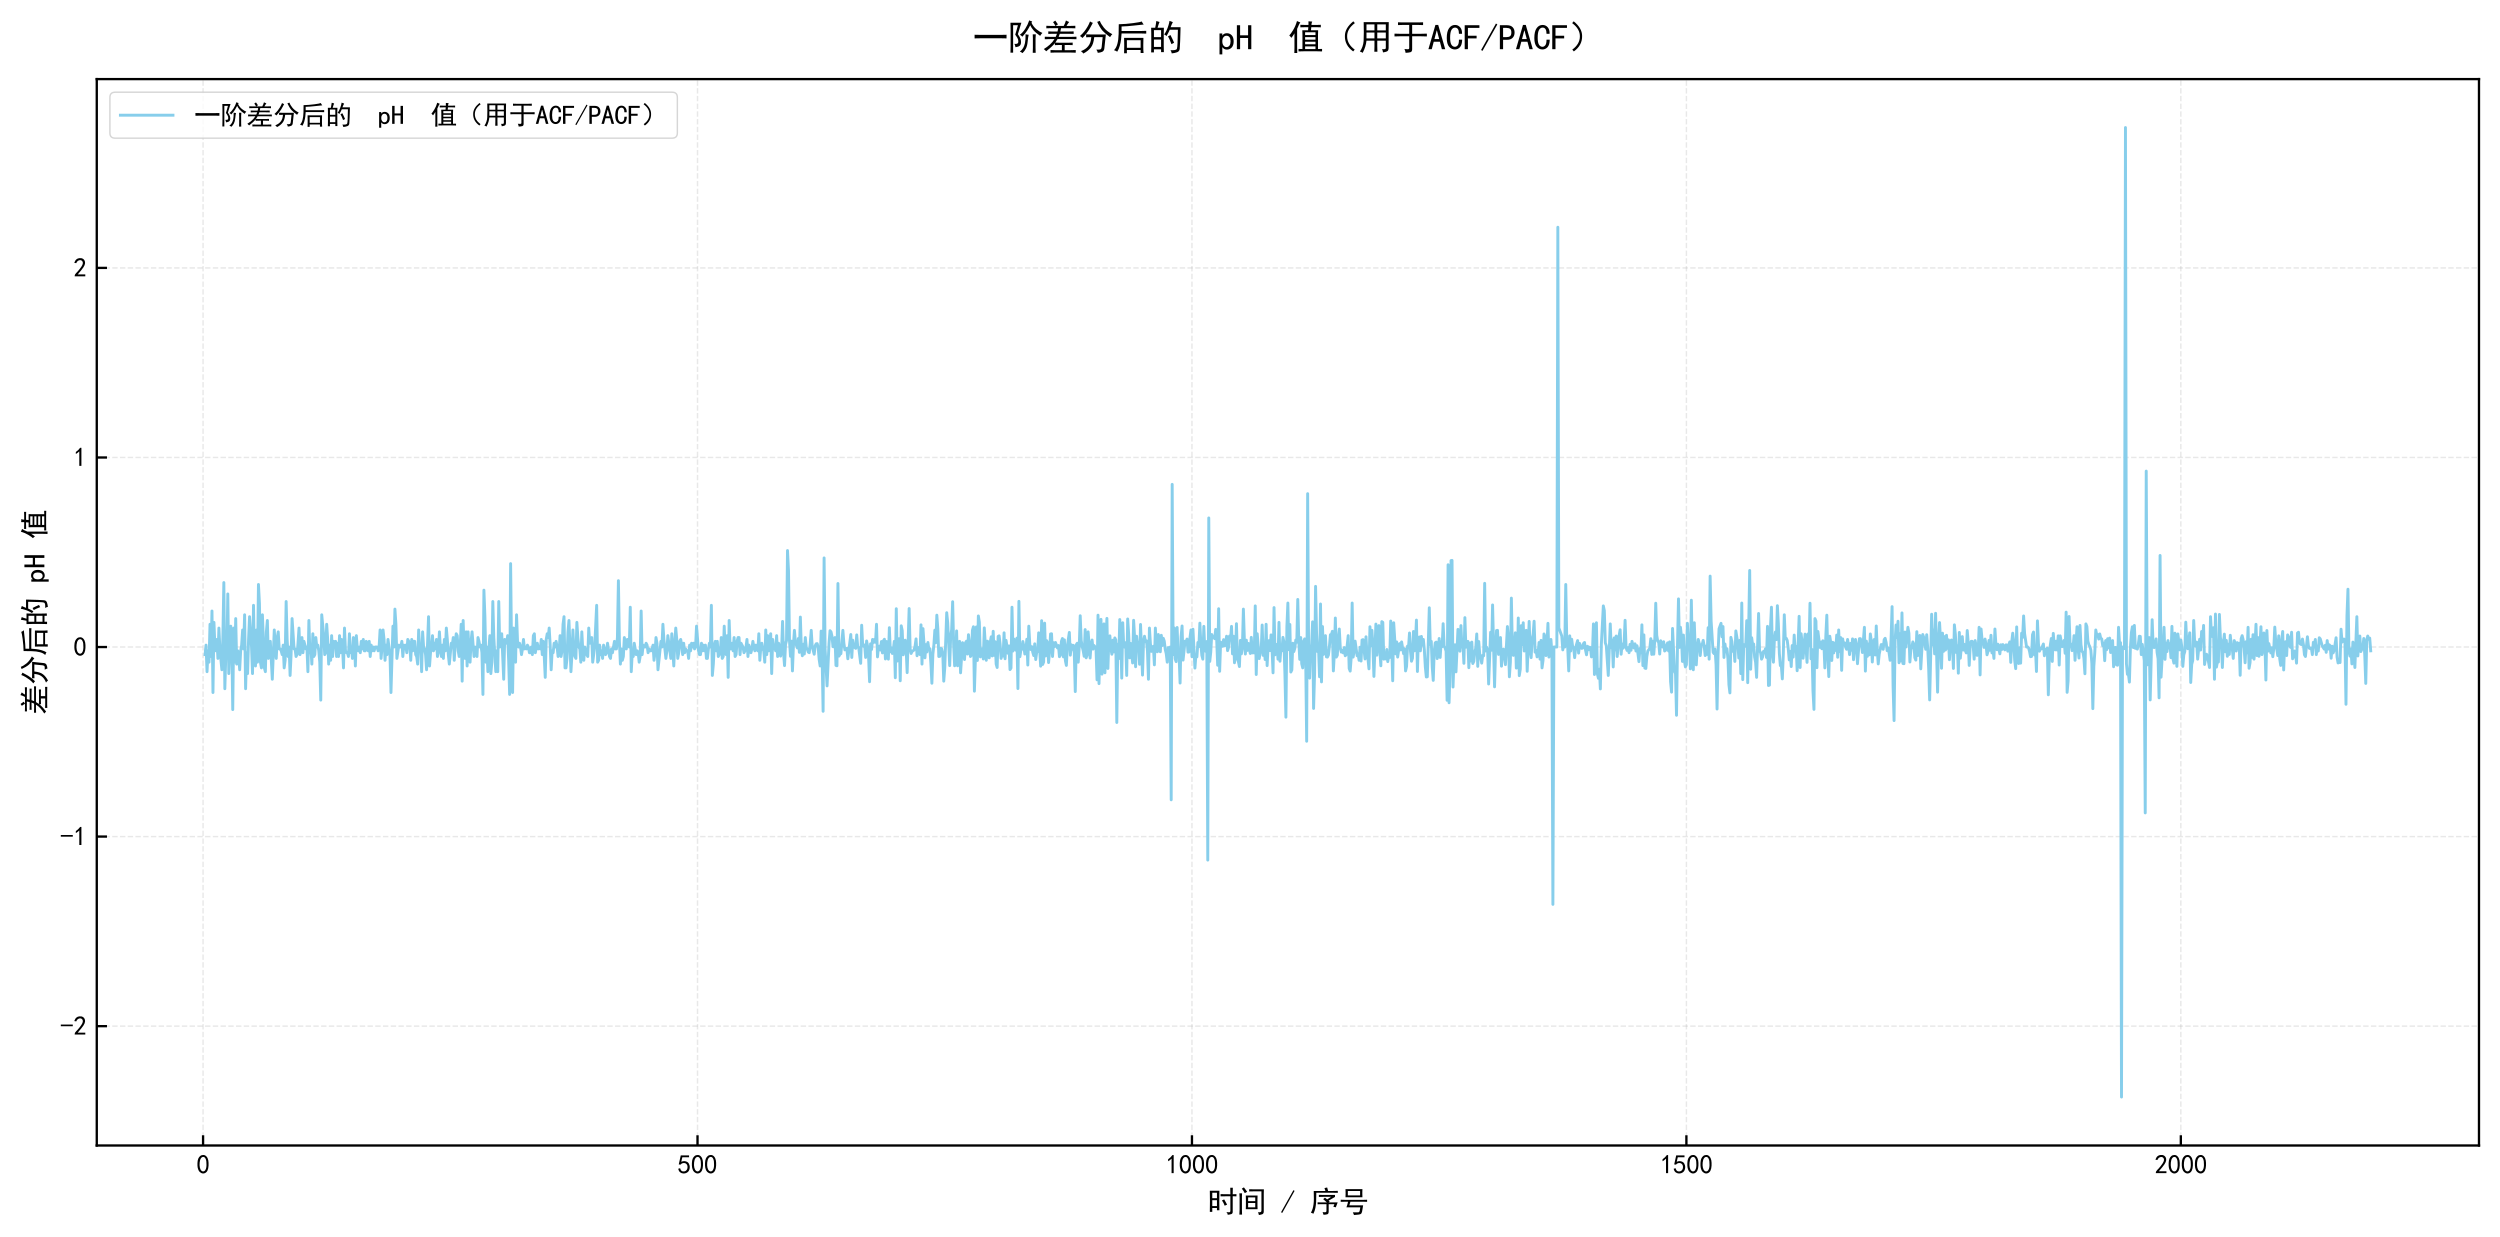<?xml version="1.0" encoding="utf-8" standalone="no"?>
<!DOCTYPE svg PUBLIC "-//W3C//DTD SVG 1.1//EN"
  "http://www.w3.org/Graphics/SVG/1.1/DTD/svg11.dtd">
<svg xmlns:xlink="http://www.w3.org/1999/xlink" width="856.477pt" height="423.71pt" viewBox="0 0 856.477 423.71" xmlns="http://www.w3.org/2000/svg" version="1.1">
 <defs>
  <style type="text/css">*{stroke-linejoin: round; stroke-linecap: butt}</style>
 </defs>
 <g id="figure_1">
  <g id="patch_1">
   <path d="M 0 423.71 
L 856.477 423.71 
L 856.477 0 
L 0 0 
z
" style="fill: #ffffff"/>
  </g>
  <g id="axes_1">
   <g id="patch_2">
    <path d="M 33.153 392.439 
L 849.277 392.439 
L 849.277 27.091 
L 33.153 27.091 
z
" style="fill: #ffffff"/>
   </g>
   <g id="matplotlib.axis_1">
    <g id="xtick_1">
     <g id="line2d_1">
      <path d="M 69.572 392.439 
L 69.572 27.091 
" clip-path="url(#p64b3e0b27b)" style="fill: none; stroke-dasharray: 1.85,0.8; stroke-dashoffset: 0; stroke: #b2b2b2; stroke-opacity: 0.3; stroke-width: 0.5"/>
     </g>
     <g id="line2d_2">
      <defs>
       <path id="m4d7cbeb59a" d="M 0 0 
L 0 -3.5 
" style="stroke: #000000; stroke-width: 0.8"/>
      </defs>
      <g>
       <use xlink:href="#m4d7cbeb59a" x="69.572" y="392.439" style="stroke: #000000; stroke-width: 0.8"/>
      </g>
     </g>
     <g id="text_1">
      <!-- 0 -->
      <g transform="translate(67.322 402.127) scale(0.09 -0.09)">
       <defs>
        <path id="SimHei-30" d="M 225 2537 
Q 250 3200 412 3587 
Q 575 3975 875 4225 
Q 1175 4475 1612 4475 
Q 2050 4475 2375 4112 
Q 2700 3750 2800 3200 
Q 2900 2650 2862 1937 
Q 2825 1225 2612 775 
Q 2400 325 1975 150 
Q 1550 -25 1125 187 
Q 700 400 525 750 
Q 350 1100 275 1487 
Q 200 1875 225 2537 
z
M 750 2687 
Q 675 2000 800 1462 
Q 925 925 1212 700 
Q 1500 475 1800 612 
Q 2100 750 2237 1162 
Q 2375 1575 2375 2062 
Q 2375 2550 2337 2950 
Q 2300 3350 2112 3675 
Q 1925 4000 1612 4012 
Q 1300 4025 1062 3700 
Q 825 3375 750 2687 
z
" transform="scale(0.016)"/>
       </defs>
       <use xlink:href="#SimHei-30"/>
      </g>
     </g>
    </g>
    <g id="xtick_2">
     <g id="line2d_3">
      <path d="M 238.963 392.439 
L 238.963 27.091 
" clip-path="url(#p64b3e0b27b)" style="fill: none; stroke-dasharray: 1.85,0.8; stroke-dashoffset: 0; stroke: #b2b2b2; stroke-opacity: 0.3; stroke-width: 0.5"/>
     </g>
     <g id="line2d_4">
      <g>
       <use xlink:href="#m4d7cbeb59a" x="238.963" y="392.439" style="stroke: #000000; stroke-width: 0.8"/>
      </g>
     </g>
     <g id="text_2">
      <!-- 500 -->
      <g transform="translate(232.213 402.127) scale(0.09 -0.09)">
       <defs>
        <path id="SimHei-35" d="M 550 1325 
Q 725 650 1150 575 
Q 1575 500 1837 662 
Q 2100 825 2212 1087 
Q 2325 1350 2312 1675 
Q 2300 2000 2137 2225 
Q 1975 2450 1725 2525 
Q 1475 2600 1162 2525 
Q 850 2450 650 2175 
L 225 2225 
Q 275 2375 700 4375 
L 2675 4375 
L 2675 3925 
L 1075 3925 
Q 950 3250 825 2850 
Q 1200 3025 1525 3012 
Q 1850 3000 2150 2862 
Q 2450 2725 2587 2487 
Q 2725 2250 2787 2012 
Q 2850 1775 2837 1500 
Q 2825 1225 2725 937 
Q 2625 650 2425 462 
Q 2225 275 1937 162 
Q 1650 50 1275 75 
Q 900 100 562 350 
Q 225 600 100 1200 
L 550 1325 
z
" transform="scale(0.016)"/>
       </defs>
       <use xlink:href="#SimHei-35"/>
       <use xlink:href="#SimHei-30" transform="translate(50 0)"/>
       <use xlink:href="#SimHei-30" transform="translate(100 0)"/>
      </g>
     </g>
    </g>
    <g id="xtick_3">
     <g id="line2d_5">
      <path d="M 408.353 392.439 
L 408.353 27.091 
" clip-path="url(#p64b3e0b27b)" style="fill: none; stroke-dasharray: 1.85,0.8; stroke-dashoffset: 0; stroke: #b2b2b2; stroke-opacity: 0.3; stroke-width: 0.5"/>
     </g>
     <g id="line2d_6">
      <g>
       <use xlink:href="#m4d7cbeb59a" x="408.353" y="392.439" style="stroke: #000000; stroke-width: 0.8"/>
      </g>
     </g>
     <g id="text_3">
      <!-- 1000 -->
      <g transform="translate(399.353 402.127) scale(0.09 -0.09)">
       <defs>
        <path id="SimHei-31" d="M 1400 3600 
Q 1075 3275 575 2975 
L 575 3450 
Q 1200 3875 1600 4450 
L 1900 4450 
L 1900 150 
L 1400 150 
L 1400 3600 
z
" transform="scale(0.016)"/>
       </defs>
       <use xlink:href="#SimHei-31"/>
       <use xlink:href="#SimHei-30" transform="translate(50 0)"/>
       <use xlink:href="#SimHei-30" transform="translate(100 0)"/>
       <use xlink:href="#SimHei-30" transform="translate(150 0)"/>
      </g>
     </g>
    </g>
    <g id="xtick_4">
     <g id="line2d_7">
      <path d="M 577.744 392.439 
L 577.744 27.091 
" clip-path="url(#p64b3e0b27b)" style="fill: none; stroke-dasharray: 1.85,0.8; stroke-dashoffset: 0; stroke: #b2b2b2; stroke-opacity: 0.3; stroke-width: 0.5"/>
     </g>
     <g id="line2d_8">
      <g>
       <use xlink:href="#m4d7cbeb59a" x="577.744" y="392.439" style="stroke: #000000; stroke-width: 0.8"/>
      </g>
     </g>
     <g id="text_4">
      <!-- 1500 -->
      <g transform="translate(568.744 402.127) scale(0.09 -0.09)">
       <use xlink:href="#SimHei-31"/>
       <use xlink:href="#SimHei-35" transform="translate(50 0)"/>
       <use xlink:href="#SimHei-30" transform="translate(100 0)"/>
       <use xlink:href="#SimHei-30" transform="translate(150 0)"/>
      </g>
     </g>
    </g>
    <g id="xtick_5">
     <g id="line2d_9">
      <path d="M 747.134 392.439 
L 747.134 27.091 
" clip-path="url(#p64b3e0b27b)" style="fill: none; stroke-dasharray: 1.85,0.8; stroke-dashoffset: 0; stroke: #b2b2b2; stroke-opacity: 0.3; stroke-width: 0.5"/>
     </g>
     <g id="line2d_10">
      <g>
       <use xlink:href="#m4d7cbeb59a" x="747.134" y="392.439" style="stroke: #000000; stroke-width: 0.8"/>
      </g>
     </g>
     <g id="text_5">
      <!-- 2000 -->
      <g transform="translate(738.134 402.127) scale(0.09 -0.09)">
       <defs>
        <path id="SimHei-32" d="M 300 250 
Q 325 625 650 925 
Q 975 1225 1475 1862 
Q 1975 2500 2125 2850 
Q 2275 3200 2237 3450 
Q 2200 3700 2000 3862 
Q 1800 4025 1537 4000 
Q 1275 3975 1037 3800 
Q 800 3625 675 3275 
L 200 3350 
Q 400 3925 712 4187 
Q 1025 4450 1450 4475 
Q 1700 4500 1900 4462 
Q 2100 4425 2312 4287 
Q 2525 4150 2662 3875 
Q 2800 3600 2762 3212 
Q 2725 2825 2375 2287 
Q 2025 1750 1025 600 
L 2825 600 
L 2825 150 
L 300 150 
L 300 250 
z
" transform="scale(0.016)"/>
       </defs>
       <use xlink:href="#SimHei-32"/>
       <use xlink:href="#SimHei-30" transform="translate(50 0)"/>
       <use xlink:href="#SimHei-30" transform="translate(100 0)"/>
       <use xlink:href="#SimHei-30" transform="translate(150 0)"/>
      </g>
     </g>
    </g>
    <g id="text_6">
     <!-- 时间 / 序号 -->
     <g transform="translate(413.715 415.26) scale(0.1 -0.1)">
      <defs>
       <path id="SimHei-65f6" d="M 2525 4575 
Q 2500 3675 2500 2400 
Q 2500 1125 2525 400 
L 2000 400 
L 2000 875 
L 1000 875 
L 1000 50 
L 475 50 
Q 500 1200 500 2350 
Q 500 3525 475 4575 
L 2525 4575 
z
M 4875 3825 
Q 4875 4575 4850 5225 
L 5400 5225 
Q 5375 4575 5375 3825 
Q 5750 3825 6175 3850 
L 6175 3375 
Q 5750 3400 5375 3400 
L 5375 50 
Q 5375 -325 5075 -425 
Q 4775 -525 4300 -575 
Q 4300 -275 4025 0 
Q 4500 -50 4687 -25 
Q 4875 0 4875 300 
L 4875 3400 
Q 3625 3400 2775 3375 
L 2775 3850 
Q 3575 3825 4875 3825 
z
M 2000 1300 
L 2000 2550 
L 1000 2550 
L 1000 1300 
L 2000 1300 
z
M 2000 2975 
L 2000 4150 
L 1000 4150 
L 1000 2975 
L 2000 2975 
z
M 3550 2725 
Q 3875 2200 4175 1600 
Q 3925 1525 3650 1375 
Q 3450 1975 3075 2500 
Q 3300 2600 3550 2725 
z
" transform="scale(0.016)"/>
       <path id="SimHei-95f4" d="M 4450 3550 
Q 4425 3075 4425 2725 
L 4425 1400 
Q 4425 1075 4450 625 
L 1925 625 
Q 1950 1075 1950 1425 
L 1950 2725 
Q 1950 3075 1925 3550 
L 4450 3550 
z
M 5800 4875 
Q 5775 4400 5775 3925 
L 5775 250 
Q 5800 -325 5462 -450 
Q 5125 -575 4725 -625 
Q 4700 -325 4525 -25 
Q 5000 -50 5137 25 
Q 5275 100 5275 350 
L 5275 4450 
L 3775 4450 
Q 3175 4450 2650 4425 
L 2650 4900 
Q 3175 4875 3775 4875 
L 5800 4875 
z
M 550 -525 
Q 600 -25 600 525 
L 600 3150 
Q 600 3675 550 4025 
L 1125 4025 
Q 1100 3650 1100 3300 
L 1100 500 
Q 1100 0 1125 -525 
L 550 -525 
z
M 3950 1025 
L 3950 1950 
L 2425 1950 
L 2425 1025 
L 3950 1025 
z
M 3950 2350 
L 3950 3150 
L 2425 3150 
L 2425 2350 
L 3950 2350 
z
M 1525 5300 
Q 1750 5000 2225 4350 
Q 1950 4225 1700 4075 
Q 1450 4575 1075 5025 
Q 1350 5225 1525 5300 
z
" transform="scale(0.016)"/>
       <path id="SimHei-20" transform="scale(0.016)"/>
       <path id="SimHei-2f" d="M 3000 4550 
L 350 -175 
L 100 -25 
L 2750 4700 
L 3000 4550 
z
" transform="scale(0.016)"/>
       <path id="SimHei-5e8f" d="M 4000 2075 
L 5975 2075 
Q 5750 1525 5575 1025 
Q 5325 1100 5050 1150 
Q 5175 1450 5275 1700 
L 4050 1700 
L 4050 150 
Q 4050 -375 3762 -462 
Q 3475 -550 2950 -575 
Q 2875 -300 2750 0 
Q 3350 -75 3475 25 
Q 3600 125 3575 375 
L 3575 1700 
L 2450 1700 
Q 2050 1700 1675 1675 
L 1675 2100 
Q 2100 2075 2425 2075 
L 3675 2075 
Q 3325 2400 2875 2775 
Q 2975 2875 3250 3100 
Q 3400 2975 3725 2725 
L 4575 3275 
L 3000 3275 
Q 2400 3275 1950 3250 
L 1950 3700 
Q 2400 3675 3000 3675 
L 5400 3675 
L 5400 3250 
Q 4700 2875 4025 2450 
L 4275 2250 
L 4000 2075 
z
M 3725 5275 
Q 3825 4925 3925 4525 
L 4850 4525 
Q 5425 4525 6000 4550 
L 6000 4125 
Q 5425 4150 4850 4150 
L 1400 4150 
Q 1400 2750 1362 2137 
Q 1325 1525 1200 887 
Q 1075 250 775 -350 
Q 625 -250 250 -125 
Q 475 300 600 700 
Q 725 1100 800 1637 
Q 875 2175 875 2825 
Q 875 3500 850 4525 
L 3350 4525 
Q 3275 4825 3150 5150 
Q 3425 5200 3725 5275 
z
" transform="scale(0.016)"/>
       <path id="SimHei-53f7" d="M 5025 4925 
Q 5000 4550 5000 4075 
Q 5000 3600 5025 3175 
L 1400 3175 
Q 1425 3525 1425 4000 
Q 1425 4500 1400 4925 
L 5025 4925 
z
M 5175 2625 
Q 5650 2625 6025 2650 
L 6025 2200 
Q 5650 2225 5175 2225 
L 2450 2225 
Q 2350 1875 2225 1450 
L 5175 1450 
Q 5100 1050 5062 775 
Q 5025 500 4950 112 
Q 4875 -275 4650 -412 
Q 4425 -550 3225 -625 
Q 3125 -350 2975 -50 
Q 3875 -75 4112 -50 
Q 4350 -25 4425 212 
Q 4500 450 4575 1025 
L 1600 1025 
Q 1825 1625 1950 2225 
L 1350 2225 
Q 825 2225 375 2200 
L 375 2650 
Q 825 2625 1350 2625 
L 5175 2625 
z
M 4525 3575 
L 4525 4525 
L 1900 4525 
L 1900 3575 
L 4525 3575 
z
" transform="scale(0.016)"/>
      </defs>
      <use xlink:href="#SimHei-65f6"/>
      <use xlink:href="#SimHei-95f4" transform="translate(100 0)"/>
      <use xlink:href="#SimHei-20" transform="translate(200 0)"/>
      <use xlink:href="#SimHei-2f" transform="translate(250 0)"/>
      <use xlink:href="#SimHei-20" transform="translate(300 0)"/>
      <use xlink:href="#SimHei-5e8f" transform="translate(350 0)"/>
      <use xlink:href="#SimHei-53f7" transform="translate(450 0)"/>
     </g>
    </g>
   </g>
   <g id="matplotlib.axis_2">
    <g id="ytick_1">
     <g id="line2d_11">
      <path d="M 33.153 351.545 
L 849.277 351.545 
" clip-path="url(#p64b3e0b27b)" style="fill: none; stroke-dasharray: 1.85,0.8; stroke-dashoffset: 0; stroke: #b2b2b2; stroke-opacity: 0.3; stroke-width: 0.5"/>
     </g>
     <g id="line2d_12">
      <defs>
       <path id="mca4f99c099" d="M 0 0 
L 3.5 0 
" style="stroke: #000000; stroke-width: 0.8"/>
      </defs>
      <g>
       <use xlink:href="#mca4f99c099" x="33.153" y="351.545" style="stroke: #000000; stroke-width: 0.8"/>
      </g>
     </g>
     <g id="text_7">
      <!-- -2 -->
      <g transform="translate(20.653 354.639) scale(0.09 -0.09)">
       <defs>
        <path id="SimHei-2d" d="M 2975 2125 
L 125 2125 
L 125 2525 
L 2975 2525 
L 2975 2125 
z
" transform="scale(0.016)"/>
       </defs>
       <use xlink:href="#SimHei-2d"/>
       <use xlink:href="#SimHei-32" transform="translate(50 0)"/>
      </g>
     </g>
    </g>
    <g id="ytick_2">
     <g id="line2d_13">
      <path d="M 33.153 286.605 
L 849.277 286.605 
" clip-path="url(#p64b3e0b27b)" style="fill: none; stroke-dasharray: 1.85,0.8; stroke-dashoffset: 0; stroke: #b2b2b2; stroke-opacity: 0.3; stroke-width: 0.5"/>
     </g>
     <g id="line2d_14">
      <g>
       <use xlink:href="#mca4f99c099" x="33.153" y="286.605" style="stroke: #000000; stroke-width: 0.8"/>
      </g>
     </g>
     <g id="text_8">
      <!-- -1 -->
      <g transform="translate(20.653 289.699) scale(0.09 -0.09)">
       <use xlink:href="#SimHei-2d"/>
       <use xlink:href="#SimHei-31" transform="translate(50 0)"/>
      </g>
     </g>
    </g>
    <g id="ytick_3">
     <g id="line2d_15">
      <path d="M 33.153 221.665 
L 849.277 221.665 
" clip-path="url(#p64b3e0b27b)" style="fill: none; stroke-dasharray: 1.85,0.8; stroke-dashoffset: 0; stroke: #b2b2b2; stroke-opacity: 0.3; stroke-width: 0.5"/>
     </g>
     <g id="line2d_16">
      <g>
       <use xlink:href="#mca4f99c099" x="33.153" y="221.665" style="stroke: #000000; stroke-width: 0.8"/>
      </g>
     </g>
     <g id="text_9">
      <!-- 0 -->
      <g transform="translate(25.153 224.759) scale(0.09 -0.09)">
       <use xlink:href="#SimHei-30"/>
      </g>
     </g>
    </g>
    <g id="ytick_4">
     <g id="line2d_17">
      <path d="M 33.153 156.725 
L 849.277 156.725 
" clip-path="url(#p64b3e0b27b)" style="fill: none; stroke-dasharray: 1.85,0.8; stroke-dashoffset: 0; stroke: #b2b2b2; stroke-opacity: 0.3; stroke-width: 0.5"/>
     </g>
     <g id="line2d_18">
      <g>
       <use xlink:href="#mca4f99c099" x="33.153" y="156.725" style="stroke: #000000; stroke-width: 0.8"/>
      </g>
     </g>
     <g id="text_10">
      <!-- 1 -->
      <g transform="translate(25.153 159.819) scale(0.09 -0.09)">
       <use xlink:href="#SimHei-31"/>
      </g>
     </g>
    </g>
    <g id="ytick_5">
     <g id="line2d_19">
      <path d="M 33.153 91.785 
L 849.277 91.785 
" clip-path="url(#p64b3e0b27b)" style="fill: none; stroke-dasharray: 1.85,0.8; stroke-dashoffset: 0; stroke: #b2b2b2; stroke-opacity: 0.3; stroke-width: 0.5"/>
     </g>
     <g id="line2d_20">
      <g>
       <use xlink:href="#mca4f99c099" x="33.153" y="91.785" style="stroke: #000000; stroke-width: 0.8"/>
      </g>
     </g>
     <g id="text_11">
      <!-- 2 -->
      <g transform="translate(25.153 94.879) scale(0.09 -0.09)">
       <use xlink:href="#SimHei-32"/>
      </g>
     </g>
    </g>
    <g id="text_12">
     <!-- 差分后的 pH 值 -->
     <g transform="translate(15.403 244.765) rotate(-90) scale(0.1 -0.1)">
      <defs>
       <path id="SimHei-5dee" d="M 4725 4975 
Q 4500 4725 4250 4275 
L 4850 4275 
Q 5450 4275 5825 4300 
L 5825 3850 
Q 5425 3875 4850 3875 
L 3275 3875 
Q 3225 3600 3150 3275 
L 4525 3275 
Q 5075 3275 5525 3300 
L 5525 2850 
Q 5075 2875 4500 2875 
L 3050 2875 
Q 2975 2650 2850 2325 
L 5125 2325 
Q 5675 2325 6025 2350 
L 6025 1900 
Q 5700 1925 5150 1925 
L 2650 1925 
Q 2425 1550 2250 1300 
Q 2650 1275 3100 1275 
L 4525 1275 
Q 4975 1275 5350 1300 
L 5350 850 
Q 4975 875 4575 875 
L 3925 875 
L 3925 -50 
L 5000 -50 
Q 5200 -50 5900 -25 
L 5900 -500 
Q 5275 -475 5025 -475 
L 2100 -475 
Q 1700 -475 1400 -500 
L 1400 -25 
Q 1775 -50 2125 -50 
L 3425 -50 
L 3425 875 
L 3100 875 
Q 2625 875 2175 850 
L 2175 1200 
Q 1925 875 1487 475 
Q 1050 75 625 -250 
Q 425 -25 200 150 
Q 750 475 1262 925 
Q 1775 1375 2100 1925 
L 1325 1925 
Q 750 1925 375 1900 
L 375 2350 
Q 750 2325 1350 2325 
L 2325 2325 
Q 2450 2575 2550 2875 
L 1725 2875 
Q 1375 2875 1000 2850 
L 1000 3300 
Q 1500 3275 1700 3275 
L 2650 3275 
Q 2725 3575 2775 3875 
L 1500 3875 
Q 1100 3875 650 3850 
L 650 4300 
Q 1025 4275 1425 4275 
L 2275 4275 
Q 2075 4675 1850 4950 
Q 2025 5050 2250 5225 
Q 2450 4975 2725 4550 
Q 2525 4450 2325 4275 
L 3750 4275 
Q 4000 4700 4150 5250 
Q 4400 5100 4725 4975 
z
" transform="scale(0.016)"/>
       <path id="SimHei-5206" d="M 1000 -650 
Q 825 -375 575 -225 
Q 975 -75 1300 137 
Q 1625 350 1875 662 
Q 2125 975 2250 1350 
Q 2375 1725 2425 2275 
Q 1850 2275 1500 2250 
L 1500 2775 
Q 1900 2750 2525 2750 
L 5025 2750 
Q 4975 2375 4950 2100 
L 4750 250 
Q 4700 -200 4350 -350 
Q 4000 -500 3575 -525 
Q 3550 -275 3325 50 
Q 3850 25 4037 87 
Q 4225 150 4275 525 
L 4450 2275 
L 2950 2275 
Q 2875 1625 2737 1187 
Q 2600 750 2350 425 
Q 2100 100 1750 -175 
Q 1400 -450 1000 -650 
z
M 3950 5175 
Q 4125 4650 4662 3975 
Q 5200 3300 6175 2800 
Q 5975 2625 5775 2275 
Q 5325 2600 4987 2887 
Q 4650 3175 4425 3425 
Q 4200 3675 3925 4137 
Q 3650 4600 3475 5000 
Q 3750 5075 3950 5175 
z
M 2700 4825 
Q 2475 4425 2325 4125 
Q 2175 3825 2025 3587 
Q 1875 3350 1575 2950 
Q 1275 2550 850 2125 
Q 625 2350 400 2475 
Q 900 2925 1187 3300 
Q 1475 3675 1737 4112 
Q 2000 4550 2200 5075 
Q 2400 4925 2700 4825 
z
" transform="scale(0.016)"/>
       <path id="SimHei-540e" d="M 5475 2150 
Q 5450 1750 5450 775 
Q 5450 -175 5500 -550 
L 4975 -550 
L 4975 -25 
L 2525 -25 
L 2525 -600 
L 2025 -600 
Q 2050 -175 2050 775 
Q 2050 1750 2025 2150 
L 5475 2150 
z
M 5175 5075 
Q 5300 4800 5525 4525 
Q 4950 4475 3750 4337 
Q 2550 4200 1575 4175 
L 1575 3375 
L 5200 3375 
Q 5550 3375 5975 3400 
L 5975 2900 
Q 5575 2925 5200 2925 
L 1575 2925 
Q 1550 2425 1487 1875 
Q 1425 1325 1250 712 
Q 1075 100 800 -325 
Q 650 -200 225 -50 
Q 625 325 825 1062 
Q 1025 1800 1050 2825 
Q 1075 3850 1075 4575 
Q 2300 4600 3625 4775 
Q 4950 4950 5175 5075 
z
M 4975 375 
L 4975 1725 
L 2525 1725 
L 2525 375 
L 4975 375 
z
" transform="scale(0.016)"/>
       <path id="SimHei-7684" d="M 2100 4975 
Q 1975 4750 1750 3950 
L 2875 3950 
Q 2850 3525 2850 2875 
L 2850 675 
Q 2850 300 2875 -400 
L 2375 -400 
L 2375 100 
L 1100 100 
L 1100 -450 
L 600 -450 
Q 625 350 625 550 
L 625 2850 
Q 625 3525 600 3950 
L 1325 3950 
Q 1450 4525 1525 5150 
Q 1875 5025 2100 4975 
z
M 5825 3075 
Q 5800 1550 5700 175 
Q 5650 -275 5225 -425 
Q 4800 -575 4275 -625 
Q 4250 -350 4050 -50 
Q 4550 -75 4837 -25 
Q 5125 25 5200 200 
Q 5275 375 5312 1225 
Q 5350 2075 5375 3600 
L 3925 3600 
Q 3725 3125 3350 2475 
Q 3175 2650 2925 2750 
Q 3150 3050 3350 3475 
Q 3550 3900 3700 4400 
Q 3850 4900 3875 5175 
Q 4225 5025 4475 4950 
Q 4350 4750 4262 4512 
Q 4175 4275 4075 4050 
L 5850 4050 
Q 5825 3525 5825 3075 
z
M 2375 525 
L 2375 1850 
L 1100 1850 
L 1100 525 
L 2375 525 
z
M 2375 2275 
L 2375 3525 
L 1100 3525 
L 1100 2275 
L 2375 2275 
z
M 4350 2050 
Q 4500 1750 4700 1275 
Q 4525 1200 4225 1025 
Q 4050 1500 3900 1837 
Q 3750 2175 3600 2400 
Q 3775 2500 4050 2650 
L 4350 2050 
z
" transform="scale(0.016)"/>
       <path id="SimHei-70" d="M 2825 1525 
Q 2825 800 2475 425 
Q 2125 50 1625 50 
Q 1350 50 1150 162 
Q 950 275 800 500 
L 800 -800 
L 300 -800 
L 300 2925 
L 800 2925 
L 800 2550 
Q 950 2775 1150 2875 
Q 1350 2975 1625 2975 
Q 2125 2975 2475 2612 
Q 2825 2250 2825 1525 
z
M 2275 1525 
Q 2275 2000 2087 2262 
Q 1900 2525 1525 2525 
Q 1225 2525 1012 2262 
Q 800 2000 800 1525 
Q 800 1050 1012 775 
Q 1225 500 1525 500 
Q 1900 500 2087 775 
Q 2275 1050 2275 1525 
z
" transform="scale(0.016)"/>
       <path id="SimHei-48" d="M 2850 125 
L 2275 125 
L 2275 2125 
L 850 2125 
L 850 125 
L 275 125 
L 275 4400 
L 850 4400 
L 850 2600 
L 2275 2600 
L 2275 4400 
L 2850 4400 
L 2850 125 
z
" transform="scale(0.016)"/>
       <path id="SimHei-503c" d="M 3675 4450 
L 3675 5100 
Q 3975 5075 4350 5050 
Q 4225 4875 4200 4450 
L 5125 4450 
Q 5550 4450 5875 4475 
L 5875 4025 
Q 5525 4050 5125 4050 
L 4175 4050 
L 4125 3500 
L 5400 3500 
Q 5375 3200 5375 2700 
L 5375 150 
Q 5875 150 6100 175 
L 6100 -275 
Q 5775 -250 5200 -250 
L 2850 -250 
Q 2275 -250 1900 -275 
L 1900 175 
Q 2125 150 2600 150 
L 2600 2700 
Q 2600 3175 2575 3500 
L 3600 3500 
L 3650 4050 
L 3200 4050 
Q 2575 4050 2225 4025 
L 2225 4475 
Q 2550 4450 3200 4450 
L 3675 4450 
z
M 2225 4900 
Q 2025 4675 1650 3750 
L 1650 450 
Q 1650 -75 1675 -550 
L 1150 -550 
Q 1175 -125 1175 375 
L 1175 2950 
Q 875 2450 625 2150 
Q 425 2425 250 2575 
Q 500 2825 937 3537 
Q 1375 4250 1625 5150 
Q 1975 4975 2225 4900 
z
M 4925 2650 
L 4925 3150 
L 3075 3150 
L 3075 2650 
L 4925 2650 
z
M 4925 150 
L 4925 625 
L 3075 625 
L 3075 150 
L 4925 150 
z
M 4925 1000 
L 4925 1450 
L 3075 1450 
L 3075 1000 
L 4925 1000 
z
M 4925 1825 
L 4925 2275 
L 3075 2275 
L 3075 1825 
L 4925 1825 
z
" transform="scale(0.016)"/>
      </defs>
      <use xlink:href="#SimHei-5dee"/>
      <use xlink:href="#SimHei-5206" transform="translate(100 0)"/>
      <use xlink:href="#SimHei-540e" transform="translate(200 0)"/>
      <use xlink:href="#SimHei-7684" transform="translate(300 0)"/>
      <use xlink:href="#SimHei-20" transform="translate(400 0)"/>
      <use xlink:href="#SimHei-70" transform="translate(450 0)"/>
      <use xlink:href="#SimHei-48" transform="translate(500 0)"/>
      <use xlink:href="#SimHei-20" transform="translate(550 0)"/>
      <use xlink:href="#SimHei-503c" transform="translate(600 0)"/>
     </g>
    </g>
   </g>
   <g id="line2d_21">
    <path d="M 70.25 224.263 
L 70.588 221.016 
L 70.927 230.107 
L 71.266 222.964 
L 71.605 226.86 
L 71.944 213.872 
L 72.282 224.912 
L 72.621 209.327 
L 72.96 237.251 
L 73.299 213.223 
L 73.637 221.665 
L 73.976 222.964 
L 74.315 219.068 
L 74.654 225.562 
L 74.993 215.171 
L 75.331 222.315 
L 76.009 229.458 
L 76.348 218.418 
L 76.687 199.586 
L 77.025 235.952 
L 77.364 224.263 
L 77.703 224.912 
L 78.042 203.482 
L 78.38 230.757 
L 78.719 221.016 
L 79.058 214.522 
L 79.397 219.068 
L 79.736 243.095 
L 80.074 215.171 
L 80.413 226.86 
L 80.752 211.924 
L 81.091 227.51 
L 81.429 222.964 
L 81.768 224.263 
L 82.107 229.458 
L 82.446 222.964 
L 82.785 221.016 
L 83.123 215.821 
L 83.462 222.315 
L 83.801 210.625 
L 84.14 235.952 
L 84.478 223.613 
L 84.817 230.757 
L 85.156 219.068 
L 85.495 211.275 
L 86.172 221.665 
L 86.511 230.757 
L 86.85 207.378 
L 87.189 227.51 
L 87.527 228.159 
L 87.866 215.821 
L 88.205 226.86 
L 88.544 200.235 
L 88.883 206.729 
L 89.221 226.86 
L 89.56 228.809 
L 89.899 210.625 
L 90.577 228.809 
L 90.915 230.107 
L 91.254 216.47 
L 91.593 212.574 
L 91.932 225.562 
L 92.27 224.263 
L 92.609 219.717 
L 93.287 232.705 
L 93.964 215.821 
L 94.303 221.665 
L 94.642 225.562 
L 94.981 218.418 
L 95.319 216.47 
L 95.658 222.315 
L 95.997 222.315 
L 96.336 222.964 
L 96.675 224.263 
L 97.013 221.016 
L 97.352 228.809 
L 97.691 226.211 
L 98.03 206.08 
L 98.368 219.068 
L 98.707 224.912 
L 99.046 221.665 
L 99.385 231.406 
L 99.724 224.263 
L 100.062 211.924 
L 100.74 222.315 
L 101.079 222.315 
L 101.418 224.912 
L 101.756 224.263 
L 102.095 220.366 
L 102.434 215.171 
L 102.773 224.263 
L 103.111 222.964 
L 103.45 218.418 
L 103.789 223.613 
L 104.128 219.717 
L 104.805 222.315 
L 105.144 221.665 
L 105.483 230.107 
L 105.822 212.574 
L 106.16 223.613 
L 106.499 221.665 
L 106.838 227.51 
L 107.177 217.119 
L 107.516 224.912 
L 107.854 224.263 
L 108.193 218.418 
L 108.532 221.665 
L 108.871 221.016 
L 109.209 222.964 
L 109.548 226.86 
L 109.887 239.848 
L 110.226 210.625 
L 110.903 217.769 
L 111.242 224.263 
L 111.581 223.613 
L 111.92 213.872 
L 112.259 219.068 
L 112.597 227.51 
L 112.936 221.016 
L 113.275 226.211 
L 113.614 217.769 
L 113.952 224.912 
L 114.291 219.717 
L 114.63 221.016 
L 114.969 219.717 
L 115.308 224.912 
L 115.646 220.366 
L 115.985 224.912 
L 116.324 217.769 
L 116.663 223.613 
L 117.001 219.068 
L 117.34 221.665 
L 117.679 228.809 
L 118.018 215.171 
L 118.357 222.964 
L 118.695 223.613 
L 119.034 223.613 
L 119.373 224.912 
L 119.712 217.119 
L 120.05 223.613 
L 120.389 221.665 
L 120.728 225.562 
L 121.067 218.418 
L 121.406 219.068 
L 121.744 228.159 
L 122.083 217.769 
L 122.422 222.315 
L 122.761 222.964 
L 123.1 221.665 
L 123.438 223.613 
L 123.777 219.717 
L 124.116 222.315 
L 124.455 219.068 
L 124.793 222.964 
L 125.132 222.964 
L 125.471 219.717 
L 125.81 221.665 
L 126.149 222.964 
L 126.487 219.717 
L 126.826 224.912 
L 127.165 221.016 
L 127.504 222.964 
L 127.842 221.665 
L 128.181 222.964 
L 128.52 221.665 
L 129.198 221.665 
L 129.536 222.964 
L 129.875 221.665 
L 130.214 215.821 
L 130.553 225.562 
L 130.891 221.665 
L 131.23 215.821 
L 131.569 219.068 
L 131.908 226.211 
L 132.247 221.016 
L 132.585 224.263 
L 132.924 219.068 
L 133.602 224.263 
L 133.941 237.251 
L 134.618 214.522 
L 134.957 221.665 
L 135.296 208.677 
L 135.634 213.872 
L 135.973 225.562 
L 136.651 221.016 
L 136.99 221.665 
L 137.328 221.665 
L 137.667 219.717 
L 138.006 224.912 
L 138.345 221.016 
L 138.683 222.315 
L 139.022 221.016 
L 139.361 223.613 
L 139.7 219.068 
L 140.039 219.717 
L 140.377 221.016 
L 140.716 226.211 
L 141.055 219.068 
L 141.394 222.964 
L 141.732 219.717 
L 142.071 219.717 
L 142.41 224.263 
L 142.749 224.912 
L 143.088 227.51 
L 143.426 215.821 
L 143.765 221.665 
L 144.104 221.016 
L 144.443 230.107 
L 144.782 216.47 
L 145.12 221.665 
L 145.459 222.315 
L 145.798 224.263 
L 146.137 229.458 
L 146.814 211.275 
L 147.153 228.159 
L 147.492 223.613 
L 147.831 221.665 
L 148.169 217.769 
L 148.508 222.964 
L 148.847 220.366 
L 149.186 222.315 
L 149.524 219.068 
L 149.863 224.912 
L 150.202 222.964 
L 150.541 216.47 
L 150.88 222.315 
L 151.218 224.912 
L 151.557 221.016 
L 151.896 225.562 
L 152.235 219.068 
L 152.573 222.964 
L 152.912 215.171 
L 153.251 219.068 
L 153.59 224.263 
L 153.929 227.51 
L 154.606 220.366 
L 154.945 221.016 
L 155.284 218.418 
L 155.623 226.211 
L 155.961 220.366 
L 156.3 217.119 
L 156.639 217.769 
L 156.978 222.964 
L 157.316 224.912 
L 157.655 221.665 
L 157.994 213.872 
L 158.333 233.354 
L 158.672 212.574 
L 159.01 222.964 
L 159.349 225.562 
L 159.688 216.47 
L 160.027 228.159 
L 160.365 216.47 
L 160.704 224.263 
L 161.043 226.86 
L 161.382 219.717 
L 161.721 216.47 
L 162.398 224.912 
L 162.737 221.665 
L 163.076 222.964 
L 163.414 224.912 
L 163.753 218.418 
L 164.092 219.717 
L 164.431 221.665 
L 164.77 221.016 
L 165.108 223.613 
L 165.447 237.9 
L 165.786 202.183 
L 166.125 211.275 
L 166.464 226.86 
L 166.802 221.665 
L 167.141 230.107 
L 167.48 222.315 
L 167.819 217.769 
L 168.157 230.757 
L 168.496 226.86 
L 168.835 206.08 
L 169.174 218.418 
L 169.851 230.107 
L 170.19 222.964 
L 170.529 230.107 
L 170.868 206.08 
L 171.206 221.665 
L 171.545 219.717 
L 171.884 217.119 
L 172.562 232.705 
L 172.9 219.068 
L 173.239 220.366 
L 173.578 220.366 
L 173.917 217.769 
L 174.255 226.211 
L 174.594 237.9 
L 174.933 193.092 
L 175.272 224.263 
L 175.611 237.251 
L 175.949 215.171 
L 176.627 226.86 
L 176.966 210.625 
L 177.304 219.717 
L 177.643 221.665 
L 177.982 220.366 
L 178.321 221.665 
L 178.66 224.263 
L 178.998 222.315 
L 179.337 219.068 
L 179.676 222.315 
L 180.015 221.665 
L 180.354 222.315 
L 180.692 221.016 
L 181.031 221.665 
L 181.37 223.613 
L 181.709 223.613 
L 182.047 221.665 
L 182.386 224.263 
L 182.725 217.769 
L 183.064 217.119 
L 183.403 223.613 
L 183.741 221.665 
L 184.08 220.366 
L 184.419 222.315 
L 184.758 221.665 
L 185.096 222.315 
L 185.435 219.068 
L 185.774 224.263 
L 186.113 219.717 
L 186.452 224.912 
L 186.79 232.056 
L 187.129 219.068 
L 187.468 217.119 
L 187.807 218.418 
L 188.145 215.171 
L 188.484 221.016 
L 188.823 229.458 
L 189.162 222.964 
L 189.501 223.613 
L 189.839 220.366 
L 190.178 221.665 
L 190.517 219.717 
L 190.856 221.665 
L 191.195 224.912 
L 191.533 223.613 
L 191.872 217.769 
L 192.211 224.912 
L 192.55 222.964 
L 192.888 213.872 
L 193.227 211.275 
L 193.566 228.809 
L 193.905 228.809 
L 194.244 225.562 
L 194.582 216.47 
L 194.921 212.574 
L 195.599 230.107 
L 195.937 224.263 
L 196.276 215.821 
L 196.615 222.964 
L 196.954 224.912 
L 197.293 225.562 
L 197.631 213.223 
L 197.97 218.418 
L 198.309 221.665 
L 198.648 222.315 
L 198.986 226.86 
L 199.325 216.47 
L 199.664 222.964 
L 200.003 226.211 
L 200.342 221.665 
L 201.019 224.263 
L 201.358 224.912 
L 201.697 215.171 
L 202.036 220.366 
L 202.374 220.366 
L 202.713 218.418 
L 203.052 226.86 
L 203.729 221.665 
L 204.407 207.378 
L 204.746 226.86 
L 205.085 226.211 
L 205.423 221.016 
L 205.762 224.263 
L 206.101 222.964 
L 206.44 225.562 
L 206.778 221.016 
L 207.117 222.315 
L 207.456 224.263 
L 207.795 223.613 
L 208.134 220.366 
L 208.811 224.912 
L 209.15 225.562 
L 209.489 222.315 
L 209.827 223.613 
L 210.505 219.717 
L 210.844 222.315 
L 211.183 222.315 
L 211.521 218.418 
L 211.86 198.936 
L 212.199 219.717 
L 212.538 227.51 
L 212.877 222.315 
L 213.215 226.211 
L 213.554 224.912 
L 213.893 218.418 
L 214.57 222.315 
L 214.909 219.068 
L 215.248 221.016 
L 215.587 221.665 
L 215.926 208.028 
L 216.264 230.107 
L 216.603 223.613 
L 216.942 224.912 
L 217.281 220.366 
L 217.958 224.263 
L 218.297 222.964 
L 218.636 223.613 
L 218.975 226.86 
L 219.313 224.912 
L 219.652 209.327 
L 219.991 224.263 
L 220.33 221.016 
L 220.668 221.665 
L 221.007 221.665 
L 221.346 220.366 
L 221.685 221.016 
L 222.024 223.613 
L 222.362 222.315 
L 222.701 222.964 
L 223.04 222.964 
L 223.379 222.315 
L 223.718 221.016 
L 224.056 226.211 
L 224.395 223.613 
L 224.734 218.418 
L 225.073 220.366 
L 225.411 229.458 
L 226.428 219.717 
L 226.767 221.665 
L 227.105 213.872 
L 227.444 219.068 
L 228.122 225.562 
L 228.46 222.964 
L 228.799 217.769 
L 229.816 225.562 
L 230.154 217.119 
L 230.832 228.159 
L 231.171 220.366 
L 231.509 215.171 
L 231.848 219.068 
L 232.187 225.562 
L 232.526 223.613 
L 232.865 219.717 
L 233.203 219.068 
L 233.542 221.016 
L 233.881 224.263 
L 234.22 220.366 
L 234.559 223.613 
L 234.897 222.315 
L 235.236 222.964 
L 235.575 222.964 
L 235.914 225.562 
L 236.252 221.016 
L 236.591 222.964 
L 236.93 220.366 
L 237.269 221.665 
L 237.608 220.366 
L 237.946 222.315 
L 238.285 221.665 
L 238.624 214.522 
L 239.301 222.964 
L 239.64 224.263 
L 239.979 224.263 
L 240.318 220.366 
L 240.657 222.964 
L 240.995 221.016 
L 241.334 222.964 
L 241.673 221.016 
L 242.012 225.562 
L 242.35 225.562 
L 242.689 222.315 
L 243.028 220.366 
L 243.367 221.665 
L 243.706 207.378 
L 244.044 231.406 
L 244.383 227.51 
L 244.722 221.016 
L 245.061 219.717 
L 245.4 222.964 
L 245.738 219.717 
L 246.077 224.912 
L 246.755 223.613 
L 247.093 218.418 
L 247.432 225.562 
L 247.771 224.912 
L 248.11 214.522 
L 248.449 222.964 
L 248.787 224.263 
L 249.126 217.769 
L 249.465 232.056 
L 249.804 212.574 
L 250.142 222.315 
L 250.481 222.315 
L 250.82 220.366 
L 251.159 222.964 
L 251.498 218.418 
L 251.836 224.912 
L 252.175 224.263 
L 252.514 219.717 
L 252.853 218.418 
L 253.191 218.418 
L 253.53 224.263 
L 253.869 220.366 
L 254.547 221.665 
L 254.885 223.613 
L 255.224 222.964 
L 255.563 221.665 
L 255.902 219.068 
L 256.241 224.912 
L 256.579 221.016 
L 257.257 223.613 
L 257.596 222.315 
L 257.934 219.717 
L 258.273 221.665 
L 258.612 222.964 
L 258.951 221.016 
L 259.29 222.315 
L 259.628 222.964 
L 259.967 217.119 
L 260.306 226.211 
L 260.645 221.665 
L 260.983 220.366 
L 261.322 222.315 
L 261.661 222.964 
L 262 226.86 
L 262.339 215.821 
L 262.677 224.263 
L 263.016 217.769 
L 263.355 222.964 
L 263.694 221.665 
L 264.032 217.119 
L 264.371 230.757 
L 264.71 219.068 
L 265.049 222.315 
L 265.388 221.016 
L 265.726 222.964 
L 266.065 217.769 
L 266.404 224.912 
L 266.743 220.366 
L 267.081 221.665 
L 267.42 224.782 
L 267.759 222.834 
L 268.098 212.898 
L 268.437 223.678 
L 268.775 228.029 
L 269.114 220.756 
L 269.453 219.457 
L 269.792 188.611 
L 270.131 195.43 
L 270.469 219.457 
L 270.808 224.847 
L 271.147 219.652 
L 271.486 229.848 
L 271.824 220.951 
L 272.163 215.951 
L 272.502 220.107 
L 273.18 221.99 
L 273.518 218.743 
L 273.857 223.484 
L 274.196 211.405 
L 274.535 222.185 
L 274.873 224.652 
L 275.212 220.691 
L 275.551 224.068 
L 275.89 218.418 
L 276.229 221.86 
L 276.567 222.38 
L 276.906 223.419 
L 277.245 223.613 
L 277.584 220.366 
L 277.922 215.951 
L 278.261 221.6 
L 278.939 224.133 
L 279.278 221.211 
L 279.616 220.561 
L 279.955 220.496 
L 280.294 221.795 
L 280.633 225.886 
L 280.972 228.159 
L 281.31 216.21 
L 281.649 224.847 
L 281.988 243.68 
L 282.327 191.143 
L 282.665 222.25 
L 283.343 234.978 
L 284.021 220.366 
L 284.359 216.08 
L 284.698 216.47 
L 285.037 218.029 
L 285.376 221.535 
L 285.714 221.6 
L 286.053 218.418 
L 286.392 227.964 
L 286.731 228.094 
L 287.07 199.91 
L 287.408 224.782 
L 287.747 224.133 
L 288.086 223.938 
L 288.763 215.951 
L 289.102 220.302 
L 289.441 222.639 
L 290.119 222.12 
L 290.457 225.692 
L 291.474 217.379 
L 291.813 225.237 
L 292.151 219.327 
L 292.49 221.73 
L 292.829 221.795 
L 293.168 222.12 
L 293.506 217.509 
L 293.845 221.6 
L 294.184 221.86 
L 294.862 227.25 
L 295.2 214.197 
L 295.539 220.821 
L 295.878 221.405 
L 296.217 220.951 
L 296.555 225.237 
L 296.894 219.587 
L 297.233 221.47 
L 297.572 225.172 
L 297.911 233.549 
L 298.249 220.561 
L 298.588 222.509 
L 298.927 219.068 
L 299.266 220.107 
L 299.604 219.068 
L 299.943 220.042 
L 300.282 213.872 
L 300.621 225.042 
L 300.96 221.6 
L 301.298 221.341 
L 301.637 222.704 
L 301.976 219.782 
L 302.315 223.678 
L 302.654 219.522 
L 302.992 219.003 
L 303.331 225.756 
L 303.67 219.782 
L 304.009 219.912 
L 304.347 225.821 
L 304.686 215.041 
L 305.025 223.289 
L 305.364 221.925 
L 305.703 223.873 
L 306.041 222.574 
L 306.38 219.717 
L 306.719 232.186 
L 307.058 208.547 
L 307.396 226.471 
L 307.735 218.873 
L 308.074 218.808 
L 308.413 233.225 
L 308.752 214.392 
L 309.09 216.015 
L 309.429 224.328 
L 309.768 222.639 
L 310.107 219.327 
L 310.445 222.834 
L 310.784 230.432 
L 311.462 208.482 
L 311.801 222.25 
L 312.139 223.873 
L 312.478 223.094 
L 312.817 222.964 
L 313.156 222.639 
L 313.495 221.341 
L 313.833 218.873 
L 314.172 224.652 
L 314.511 222.055 
L 314.85 221.795 
L 315.188 224.263 
L 315.527 214.067 
L 315.866 227.51 
L 316.205 215.366 
L 316.882 225.367 
L 317.221 220.821 
L 317.56 223.354 
L 317.899 220.107 
L 318.237 222.574 
L 318.576 222.25 
L 318.915 227.315 
L 319.254 234.069 
L 319.593 224.133 
L 319.931 221.016 
L 320.27 215.886 
L 320.609 220.172 
L 320.948 210.755 
L 321.286 215.366 
L 321.625 224.912 
L 321.964 224.847 
L 322.303 222.12 
L 322.642 222.25 
L 322.98 223.873 
L 323.319 233.354 
L 323.658 228.874 
L 324.336 209.911 
L 324.674 213.353 
L 325.352 228.029 
L 325.691 218.094 
L 326.029 215.691 
L 326.368 206.145 
L 326.707 220.886 
L 327.046 228.094 
L 327.385 226.276 
L 327.723 216.145 
L 328.062 228.094 
L 328.401 224.847 
L 328.74 219.717 
L 329.078 230.497 
L 329.756 220.172 
L 330.095 221.211 
L 330.434 225.951 
L 330.772 220.172 
L 331.111 219.652 
L 331.45 224.068 
L 331.789 217.444 
L 332.127 220.561 
L 332.466 224.912 
L 332.805 224.458 
L 333.144 215.951 
L 333.483 214.717 
L 333.821 236.796 
L 334.499 214.782 
L 334.838 226.276 
L 335.177 211.015 
L 335.515 213.158 
L 335.854 225.042 
L 336.193 222.509 
L 336.532 222.25 
L 336.87 225.756 
L 337.209 215.106 
L 337.887 226.211 
L 338.226 219.652 
L 338.564 219.912 
L 338.903 225.367 
L 339.242 220.042 
L 339.581 218.158 
L 339.919 224.717 
L 340.258 216.275 
L 340.597 224.523 
L 340.936 219.847 
L 341.275 227.51 
L 341.613 228.679 
L 341.952 218.029 
L 342.291 217.834 
L 342.63 220.691 
L 342.968 225.562 
L 343.307 222.639 
L 343.646 224.782 
L 343.985 216.795 
L 344.324 225.692 
L 344.662 219.392 
L 345.34 223.808 
L 345.679 221.276 
L 346.018 229.393 
L 346.356 228.874 
L 346.695 208.028 
L 347.034 223.029 
L 347.373 218.938 
L 348.05 222.769 
L 348.389 218.613 
L 348.728 235.887 
L 349.067 206.015 
L 349.405 224.977 
L 349.744 222.704 
L 350.083 222.445 
L 350.422 219.782 
L 350.76 221.405 
L 351.099 224.068 
L 351.438 223.289 
L 351.777 219.003 
L 352.116 227.835 
L 352.454 214.522 
L 352.793 220.756 
L 353.132 222.509 
L 353.471 221.535 
L 353.809 223.419 
L 354.148 224.588 
L 354.487 220.561 
L 354.826 225.951 
L 355.165 223.419 
L 355.503 223.224 
L 355.842 216.795 
L 356.52 228.224 
L 356.858 212.639 
L 357.197 227.64 
L 357.536 226.795 
L 357.875 213.483 
L 358.214 224.717 
L 358.552 219.457 
L 358.891 220.172 
L 359.23 226.99 
L 359.569 223.289 
L 359.908 217.184 
L 360.246 217.119 
L 360.585 224.912 
L 360.924 220.172 
L 361.263 221.535 
L 361.601 220.107 
L 362.279 221.99 
L 362.618 221.146 
L 362.957 224.977 
L 363.295 224.458 
L 363.634 219.717 
L 363.973 218.743 
L 364.312 225.042 
L 364.65 219.198 
L 364.989 226.341 
L 365.328 227.964 
L 365.667 221.276 
L 366.344 216.665 
L 366.683 224.458 
L 367.022 220.886 
L 367.361 222.445 
L 367.699 221.081 
L 368.038 223.678 
L 368.377 236.926 
L 368.716 220.886 
L 369.055 220.366 
L 369.393 226.86 
L 369.732 221.665 
L 370.071 210.95 
L 370.41 219.392 
L 370.749 221.535 
L 371.087 222.899 
L 371.426 224.847 
L 371.765 215.691 
L 372.104 225.367 
L 372.442 224.328 
L 372.781 216.47 
L 373.459 225.432 
L 373.798 220.691 
L 374.136 219.262 
L 374.475 222.38 
L 374.814 221.146 
L 375.153 221.6 
L 375.491 222.445 
L 375.83 232.9 
L 376.169 210.755 
L 376.508 234.199 
L 376.847 220.691 
L 377.185 212.184 
L 377.524 230.952 
L 378.202 213.743 
L 378.54 230.497 
L 378.879 219.068 
L 379.218 211.859 
L 379.557 229.003 
L 379.896 218.938 
L 380.234 217.834 
L 380.573 222.185 
L 380.912 224.133 
L 381.251 219.327 
L 381.59 223.354 
L 381.928 218.548 
L 382.267 219.262 
L 382.606 247.511 
L 382.945 220.691 
L 383.283 225.627 
L 383.622 212.249 
L 383.961 218.873 
L 384.3 232.315 
L 384.639 213.353 
L 384.977 221.276 
L 385.316 221.73 
L 385.655 220.172 
L 385.994 231.406 
L 386.332 212.054 
L 386.671 217.249 
L 387.01 225.367 
L 387.349 220.431 
L 388.026 227.12 
L 388.365 212.509 
L 388.704 218.353 
L 389.043 228.419 
L 389.381 217.964 
L 389.72 221.276 
L 390.059 220.042 
L 390.398 227.575 
L 390.737 213.937 
L 391.414 231.276 
L 391.753 219.847 
L 392.092 217.964 
L 392.431 219.847 
L 392.769 219.522 
L 393.108 223.029 
L 393.447 232.705 
L 393.786 215.171 
L 394.124 220.561 
L 394.463 223.159 
L 394.802 221.665 
L 395.141 221.405 
L 395.48 227.77 
L 395.818 215.171 
L 396.157 221.341 
L 396.496 223.289 
L 396.835 217.379 
L 397.173 221.925 
L 397.512 223.289 
L 397.851 217.639 
L 398.19 221.146 
L 398.529 218.678 
L 398.867 219.652 
L 399.206 222.509 
L 399.545 223.938 
L 399.884 226.86 
L 400.222 221.86 
L 400.561 224.912 
L 400.9 221.665 
L 401.239 274.007 
L 401.578 165.947 
L 401.916 224.263 
L 402.255 215.106 
L 402.594 225.692 
L 402.933 226.666 
L 403.272 214.976 
L 403.61 223.873 
L 403.949 224.912 
L 404.288 234.004 
L 404.627 218.094 
L 404.965 214.457 
L 405.304 226.146 
L 405.982 219.652 
L 406.321 220.107 
L 406.659 218.938 
L 406.998 223.419 
L 407.337 223.354 
L 407.676 218.483 
L 408.014 215.821 
L 408.353 224.977 
L 408.692 215.561 
L 409.37 228.874 
L 409.708 224.458 
L 410.047 225.042 
L 410.386 220.107 
L 410.725 221.535 
L 411.063 213.483 
L 411.402 220.626 
L 411.741 224.523 
L 412.08 225.821 
L 412.419 214.587 
L 412.757 222.574 
L 413.096 223.159 
L 413.435 219.782 
L 413.774 294.658 
L 414.113 177.441 
L 414.451 226.601 
L 414.79 223.419 
L 415.129 217.379 
L 415.468 218.418 
L 415.806 218.094 
L 416.145 218.808 
L 416.484 215.626 
L 416.823 219.198 
L 417.162 227.899 
L 417.5 208.547 
L 417.839 229.978 
L 418.178 219.977 
L 418.517 221.146 
L 418.855 221.405 
L 419.194 219.133 
L 419.533 221.276 
L 419.872 220.821 
L 420.211 217.964 
L 420.549 222.899 
L 420.888 221.795 
L 421.227 217.899 
L 421.566 219.262 
L 421.904 214.587 
L 422.243 224.003 
L 422.582 217.964 
L 422.921 227.055 
L 423.26 224.003 
L 423.598 213.678 
L 423.937 225.692 
L 424.276 226.731 
L 424.615 228.354 
L 424.954 219.392 
L 425.292 224.003 
L 425.631 221.73 
L 425.97 208.677 
L 426.309 219.068 
L 426.647 224.068 
L 426.986 219.327 
L 427.325 222.834 
L 427.664 220.431 
L 428.341 223.873 
L 428.68 218.353 
L 429.019 223.678 
L 429.358 223.613 
L 429.696 223.678 
L 430.035 207.573 
L 430.374 231.082 
L 430.713 217.119 
L 431.39 225.627 
L 431.729 223.678 
L 432.068 222.964 
L 432.407 214.132 
L 432.745 224.523 
L 433.084 221.99 
L 433.423 225.951 
L 433.762 213.872 
L 434.101 228.029 
L 434.439 221.405 
L 434.778 219.457 
L 435.117 222.899 
L 435.456 217.509 
L 435.795 222.445 
L 436.133 230.497 
L 436.472 208.158 
L 436.811 224.328 
L 437.15 223.808 
L 437.488 220.756 
L 437.827 225.821 
L 438.166 213.223 
L 438.505 226.536 
L 438.844 221.86 
L 439.182 222.964 
L 439.521 218.353 
L 439.86 219.912 
L 440.199 230.822 
L 440.537 245.693 
L 440.876 214.652 
L 441.215 206.599 
L 441.554 222.574 
L 441.893 213.937 
L 442.231 230.237 
L 442.57 229.523 
L 442.909 220.366 
L 443.248 223.224 
L 443.586 222.12 
L 443.925 219.262 
L 444.264 220.042 
L 444.603 205.365 
L 444.942 219.327 
L 445.28 225.886 
L 445.619 218.418 
L 445.958 227.38 
L 446.297 228.809 
L 446.635 219.652 
L 446.974 218.873 
L 447.313 225.107 
L 447.652 253.94 
L 447.991 169.129 
L 448.329 224.523 
L 448.668 232.315 
L 449.007 221.73 
L 449.346 220.886 
L 449.685 213.028 
L 450.023 242.706 
L 450.362 230.822 
L 450.701 200.884 
L 451.04 216.925 
L 451.378 223.224 
L 451.717 221.99 
L 452.056 231.861 
L 452.395 206.924 
L 452.734 233.614 
L 453.072 214.652 
L 453.411 224.198 
L 453.75 218.743 
L 454.089 217.769 
L 454.427 225.042 
L 454.766 225.107 
L 455.105 224.393 
L 455.444 221.47 
L 455.783 217.444 
L 456.121 217.444 
L 456.46 216.275 
L 456.799 229.848 
L 457.138 223.743 
L 457.476 211.729 
L 457.815 225.107 
L 458.154 224.458 
L 458.493 218.613 
L 458.832 215.496 
L 459.17 221.925 
L 459.509 223.419 
L 459.848 222.834 
L 460.187 223.678 
L 460.526 221.86 
L 460.864 224.652 
L 461.203 224.263 
L 461.881 217.769 
L 462.219 229.003 
L 462.558 229.913 
L 462.897 225.432 
L 463.236 206.599 
L 463.575 225.107 
L 463.913 222.964 
L 464.252 219.652 
L 464.93 224.652 
L 465.268 224.068 
L 465.607 226.211 
L 465.946 221.73 
L 466.285 226.471 
L 466.624 219.262 
L 466.962 219.133 
L 467.64 225.756 
L 467.979 218.158 
L 468.317 224.458 
L 468.656 225.756 
L 468.995 229.133 
L 469.334 214.717 
L 469.673 221.276 
L 470.011 215.951 
L 470.35 221.6 
L 470.689 231.731 
L 471.367 213.808 
L 471.705 224.458 
L 472.044 218.094 
L 472.383 214.327 
L 472.722 222.964 
L 473.06 228.094 
L 473.399 212.963 
L 473.738 213.223 
L 474.077 225.821 
L 474.416 224.328 
L 474.754 225.756 
L 475.093 222.509 
L 475.432 226.666 
L 475.771 224.717 
L 476.109 225.237 
L 476.448 212.768 
L 476.787 221.016 
L 477.126 233.225 
L 477.465 213.353 
L 478.142 224.003 
L 478.481 219.912 
L 478.82 225.107 
L 479.497 220.496 
L 479.836 222.639 
L 480.175 219.912 
L 480.852 223.938 
L 481.191 222.25 
L 481.53 229.848 
L 481.869 228.354 
L 482.208 221.341 
L 482.546 221.795 
L 482.885 216.86 
L 483.224 223.159 
L 483.563 226.536 
L 483.901 225.497 
L 484.24 216.34 
L 484.579 222.964 
L 484.918 219.912 
L 485.257 212.444 
L 485.595 230.042 
L 485.934 218.808 
L 486.273 218.223 
L 486.612 222.964 
L 486.95 218.029 
L 487.289 221.016 
L 487.628 219.068 
L 487.967 222.639 
L 488.306 228.484 
L 488.644 231.926 
L 488.983 231.861 
L 489.661 208.223 
L 489.999 220.821 
L 490.338 219.717 
L 490.677 228.614 
L 491.016 233.095 
L 491.355 223.029 
L 491.693 220.237 
L 492.032 219.977 
L 492.371 225.627 
L 492.71 223.224 
L 493.049 218.743 
L 493.387 225.237 
L 493.726 219.847 
L 494.065 221.535 
L 494.404 213.678 
L 494.742 221.276 
L 495.081 221.99 
L 495.42 223.094 
L 495.759 239.913 
L 496.098 193.481 
L 496.436 240.758 
L 496.775 229.133 
L 497.114 192.053 
L 497.453 191.988 
L 497.791 235.368 
L 498.13 225.821 
L 498.469 220.886 
L 498.808 230.172 
L 499.485 215.626 
L 499.824 221.081 
L 500.163 223.094 
L 500.502 214.327 
L 500.84 221.665 
L 501.179 220.496 
L 501.518 227.25 
L 501.857 211.6 
L 502.196 221.73 
L 502.534 221.016 
L 502.873 219.717 
L 503.212 228.744 
L 503.551 220.302 
L 503.89 226.471 
L 504.228 219.977 
L 504.567 227.315 
L 504.906 226.601 
L 505.245 223.354 
L 505.583 222.055 
L 505.922 217.184 
L 506.261 228.289 
L 506.6 219.782 
L 506.939 224.003 
L 507.277 225.237 
L 507.616 227.185 
L 507.955 224.523 
L 508.294 224.652 
L 508.632 199.845 
L 508.971 223.029 
L 509.31 221.73 
L 509.649 222.769 
L 509.988 234.329 
L 510.665 216.6 
L 511.004 222.769 
L 511.343 207.249 
L 512.02 235.303 
L 512.359 222.704 
L 512.698 216.015 
L 513.037 215.951 
L 513.375 224.198 
L 514.053 218.418 
L 514.392 228.224 
L 514.731 223.094 
L 515.069 222.38 
L 515.747 227.705 
L 516.424 214.652 
L 516.763 219.003 
L 517.102 231.861 
L 517.441 226.86 
L 517.78 204.911 
L 518.118 222.12 
L 518.457 224.523 
L 518.796 221.341 
L 519.135 216.795 
L 519.473 228.874 
L 519.812 228.744 
L 520.151 211.729 
L 520.49 231.471 
L 520.829 229.263 
L 521.167 214.327 
L 521.506 220.821 
L 521.845 213.353 
L 522.184 223.029 
L 522.522 220.886 
L 522.861 215.951 
L 523.2 229.978 
L 523.878 212.898 
L 524.216 222.574 
L 524.555 225.302 
L 524.894 219.133 
L 525.233 217.314 
L 525.572 212.833 
L 525.91 223.419 
L 526.249 222.704 
L 526.588 225.042 
L 526.927 223.808 
L 527.265 220.107 
L 527.604 225.821 
L 527.943 219.392 
L 528.282 228.809 
L 528.621 226.276 
L 528.959 217.184 
L 529.298 218.158 
L 529.637 224.588 
L 529.976 220.561 
L 530.314 213.548 
L 530.653 225.107 
L 530.992 223.808 
L 531.331 219.068 
L 531.67 223.613 
L 532.008 309.821 
L 532.347 221.665 
L 533.363 221.665 
L 533.702 77.856 
L 534.041 215.106 
L 535.057 217.899 
L 535.396 222.639 
L 535.735 220.496 
L 536.074 221.665 
L 536.412 200.235 
L 536.751 219.068 
L 537.09 221.86 
L 537.429 229.848 
L 537.768 217.834 
L 538.106 223.029 
L 538.445 219.003 
L 538.784 221.6 
L 539.123 221.86 
L 539.462 225.302 
L 539.8 221.86 
L 540.478 219.457 
L 540.817 223.743 
L 541.155 220.431 
L 541.833 222.12 
L 542.172 222.055 
L 542.511 220.431 
L 542.849 220.107 
L 543.188 222.704 
L 543.527 224.328 
L 543.866 221.405 
L 544.204 222.574 
L 544.543 221.73 
L 544.882 221.86 
L 545.221 225.042 
L 545.56 223.484 
L 545.898 213.743 
L 546.237 231.082 
L 546.915 213.353 
L 547.253 230.887 
L 547.592 232.38 
L 547.931 229.263 
L 548.27 236.017 
L 548.609 220.691 
L 549.286 207.573 
L 549.625 209.197 
L 549.964 220.237 
L 550.303 221.211 
L 550.98 231.406 
L 551.658 213.743 
L 551.996 221.925 
L 552.335 219.262 
L 552.674 228.484 
L 553.013 218.548 
L 553.352 222.639 
L 553.69 217.899 
L 554.029 224.912 
L 554.707 217.704 
L 555.045 215.756 
L 555.384 224.133 
L 555.723 220.626 
L 556.062 222.055 
L 556.401 220.237 
L 556.739 212.509 
L 557.078 221.86 
L 557.417 222.834 
L 557.756 221.86 
L 558.094 223.613 
L 558.433 220.756 
L 558.772 222.769 
L 559.111 219.717 
L 559.45 221.341 
L 559.788 221.99 
L 560.127 220.561 
L 560.466 223.029 
L 560.805 221.211 
L 561.482 226.666 
L 561.821 222.185 
L 562.16 223.678 
L 562.499 214.067 
L 562.837 228.029 
L 563.176 217.509 
L 563.515 228.874 
L 563.854 229.003 
L 564.193 224.912 
L 564.531 223.029 
L 565.209 222.12 
L 565.548 218.808 
L 565.886 224.198 
L 566.225 219.652 
L 566.564 224.133 
L 566.903 219.392 
L 567.242 206.664 
L 567.58 217.639 
L 567.919 219.652 
L 568.258 220.042 
L 568.597 224.068 
L 568.935 219.522 
L 569.274 221.081 
L 569.613 221.665 
L 569.952 219.847 
L 570.291 223.029 
L 570.629 222.769 
L 570.968 221.081 
L 571.307 220.237 
L 571.646 223.029 
L 571.985 219.912 
L 572.323 233.549 
L 572.662 237.121 
L 573.001 215.301 
L 573.678 229.978 
L 574.017 230.757 
L 574.356 245.044 
L 574.695 220.951 
L 575.034 205.171 
L 575.372 221.795 
L 575.711 214.911 
L 576.05 218.223 
L 576.389 226.601 
L 576.727 217.574 
L 577.066 226.406 
L 577.405 228.484 
L 577.744 227.705 
L 578.083 213.548 
L 578.421 220.172 
L 578.76 220.107 
L 579.099 229.133 
L 579.438 205.625 
L 579.776 223.419 
L 580.115 229.458 
L 580.454 213.353 
L 580.793 223.484 
L 581.132 227.77 
L 581.47 221.73 
L 581.809 219.068 
L 582.148 220.431 
L 582.487 224.588 
L 582.826 220.886 
L 583.164 220.821 
L 583.503 219.392 
L 583.842 221.405 
L 584.181 224.588 
L 584.519 221.341 
L 584.858 224.198 
L 585.197 215.041 
L 585.536 225.821 
L 585.875 197.378 
L 586.213 212.704 
L 586.891 223.484 
L 587.23 223.938 
L 587.568 222.38 
L 587.907 227.77 
L 588.246 242.901 
L 588.585 224.263 
L 588.924 215.431 
L 589.601 213.548 
L 589.94 218.158 
L 590.279 214.652 
L 590.617 225.237 
L 590.956 220.626 
L 591.295 223.289 
L 591.634 222.25 
L 591.973 225.692 
L 592.311 234.523 
L 592.65 237.381 
L 592.989 218.353 
L 593.328 219.782 
L 593.667 223.159 
L 594.005 221.73 
L 594.344 226.601 
L 594.683 216.145 
L 595.36 220.366 
L 595.699 225.432 
L 596.038 219.392 
L 596.377 230.757 
L 596.716 206.599 
L 597.054 232.835 
L 597.393 220.821 
L 597.732 221.016 
L 598.071 221.405 
L 598.409 212.639 
L 598.748 233.874 
L 599.426 195.43 
L 599.765 229.263 
L 600.103 218.483 
L 600.442 220.951 
L 600.781 220.626 
L 601.12 225.107 
L 601.458 226.925 
L 601.797 232.056 
L 602.475 210.171 
L 602.814 222.964 
L 603.152 223.548 
L 603.491 225.821 
L 603.83 225.107 
L 604.169 223.159 
L 604.508 223.354 
L 604.846 222.25 
L 605.185 225.237 
L 605.524 214.587 
L 605.863 234.848 
L 606.201 234.718 
L 606.54 215.171 
L 606.879 208.028 
L 607.218 223.808 
L 607.557 226.86 
L 607.895 219.133 
L 608.234 216.535 
L 608.573 219.133 
L 608.912 207.508 
L 609.25 213.678 
L 609.589 223.873 
L 609.928 228.029 
L 610.267 228.029 
L 610.606 232.575 
L 610.944 224.133 
L 611.283 210.625 
L 611.622 218.808 
L 611.961 218.678 
L 612.299 219.457 
L 612.638 222.25 
L 612.977 226.081 
L 613.316 223.159 
L 613.655 228.354 
L 613.993 221.146 
L 614.332 225.107 
L 614.671 217.574 
L 615.01 223.094 
L 615.349 221.47 
L 615.687 229.783 
L 616.365 211.145 
L 616.704 228.679 
L 617.042 217.119 
L 617.381 220.107 
L 617.72 225.497 
L 618.398 217.249 
L 619.075 226.925 
L 619.414 217.184 
L 619.753 221.146 
L 620.091 206.664 
L 620.43 225.692 
L 620.769 222.509 
L 621.108 236.666 
L 621.447 243.03 
L 621.785 211.924 
L 622.124 212.768 
L 622.463 228.744 
L 622.802 216.34 
L 623.479 221.795 
L 623.818 219.977 
L 624.157 222.25 
L 624.496 219.522 
L 624.834 220.302 
L 625.173 228.809 
L 625.512 217.834 
L 625.851 210.755 
L 626.189 224.588 
L 626.528 231.796 
L 626.867 217.964 
L 627.206 220.172 
L 627.545 226.276 
L 627.883 220.042 
L 628.222 223.678 
L 628.561 220.302 
L 628.9 222.834 
L 629.239 217.574 
L 629.577 225.172 
L 629.916 215.821 
L 630.255 223.224 
L 630.594 218.418 
L 630.932 229.653 
L 631.271 218.873 
L 631.61 220.821 
L 631.949 220.237 
L 632.288 221.73 
L 632.626 222.445 
L 632.965 219.068 
L 633.304 221.211 
L 633.643 224.263 
L 633.981 220.431 
L 634.32 222.769 
L 634.659 218.873 
L 634.998 226.016 
L 635.337 221.6 
L 635.675 219.068 
L 636.014 221.016 
L 636.353 227.38 
L 637.03 218.808 
L 637.369 218.808 
L 637.708 220.626 
L 638.047 223.548 
L 638.724 214.911 
L 639.063 229.913 
L 639.402 219.652 
L 639.741 224.847 
L 640.08 220.626 
L 640.418 224.328 
L 640.757 217.184 
L 641.096 219.522 
L 641.435 226.795 
L 641.773 220.431 
L 642.112 219.068 
L 642.451 224.393 
L 642.79 214.457 
L 643.129 222.639 
L 643.467 227.445 
L 643.806 224.068 
L 644.484 220.821 
L 644.822 220.821 
L 645.161 222.445 
L 645.5 219.133 
L 645.839 218.678 
L 646.178 220.172 
L 646.516 222.899 
L 646.855 221.99 
L 647.194 223.743 
L 647.533 226.211 
L 647.871 218.548 
L 648.21 207.833 
L 648.549 234.978 
L 648.888 246.862 
L 649.227 219.977 
L 649.565 214.132 
L 649.904 218.418 
L 650.243 212.833 
L 650.582 227.055 
L 650.921 217.055 
L 651.259 226.471 
L 651.598 209.976 
L 651.937 227.315 
L 652.276 227.38 
L 652.614 216.535 
L 652.953 221.665 
L 653.631 214.911 
L 653.97 216.925 
L 654.308 226.795 
L 654.647 222.509 
L 654.986 221.665 
L 655.325 219.912 
L 655.663 220.691 
L 656.002 225.302 
L 656.341 226.146 
L 656.68 216.405 
L 657.019 224.588 
L 657.357 219.522 
L 657.696 217.704 
L 658.035 229.133 
L 658.712 217.379 
L 659.051 218.353 
L 659.729 222.445 
L 660.068 217.444 
L 660.406 221.795 
L 660.745 229.003 
L 661.084 239.783 
L 661.762 210.431 
L 662.1 220.951 
L 662.439 215.821 
L 662.778 224.003 
L 663.117 210.106 
L 663.794 237.121 
L 664.133 220.042 
L 664.472 213.288 
L 664.811 219.262 
L 665.149 228.939 
L 665.488 216.925 
L 665.827 223.159 
L 666.166 218.094 
L 666.504 222.704 
L 666.843 217.639 
L 667.182 222.12 
L 667.521 219.198 
L 667.86 226.016 
L 668.198 220.042 
L 668.537 219.262 
L 668.876 220.496 
L 669.215 229.003 
L 669.553 214.067 
L 669.892 217.379 
L 670.231 223.548 
L 670.57 221.211 
L 670.909 230.627 
L 671.247 216.665 
L 671.586 225.497 
L 672.264 218.094 
L 672.603 222.704 
L 672.941 220.756 
L 673.28 222.834 
L 673.619 223.678 
L 673.958 216.015 
L 674.296 220.172 
L 674.635 227.964 
L 674.974 221.276 
L 675.313 219.717 
L 675.652 219.717 
L 675.99 221.211 
L 676.329 225.821 
L 676.668 219.457 
L 677.007 221.405 
L 677.345 224.523 
L 677.684 223.613 
L 678.023 214.911 
L 678.362 231.211 
L 678.701 215.496 
L 679.039 219.198 
L 679.378 219.652 
L 679.717 221.795 
L 680.056 218.938 
L 680.394 220.821 
L 680.733 224.328 
L 681.072 223.159 
L 681.411 219.392 
L 681.75 222.769 
L 682.088 217.639 
L 682.427 223.678 
L 682.766 222.574 
L 683.105 225.562 
L 683.444 215.496 
L 683.782 220.951 
L 684.121 222.574 
L 684.46 220.691 
L 685.137 224.003 
L 685.476 220.886 
L 685.815 222.509 
L 686.154 220.821 
L 686.831 222.639 
L 687.17 220.951 
L 687.509 220.951 
L 687.848 223.094 
L 688.186 221.016 
L 688.525 219.912 
L 688.864 226.925 
L 689.203 219.912 
L 689.542 216.925 
L 689.88 219.912 
L 690.219 226.211 
L 690.558 229.068 
L 690.897 214.782 
L 691.235 226.406 
L 691.574 227.315 
L 691.913 221.925 
L 692.252 227.185 
L 692.591 216.925 
L 692.929 218.353 
L 693.268 211.015 
L 693.607 217.055 
L 694.285 221.665 
L 694.623 221.6 
L 694.962 221.925 
L 695.301 223.159 
L 695.64 224.977 
L 695.978 224.912 
L 696.317 217.444 
L 696.656 216.535 
L 696.995 224.393 
L 697.334 222.315 
L 697.672 230.042 
L 698.011 212.704 
L 698.35 220.561 
L 698.689 223.094 
L 699.027 222.12 
L 699.366 222.315 
L 700.044 220.626 
L 700.383 224.652 
L 700.721 222.509 
L 701.06 222.38 
L 701.399 222.055 
L 701.738 238.03 
L 702.076 225.302 
L 702.415 221.016 
L 702.754 218.743 
L 703.093 226.601 
L 703.432 216.99 
L 703.77 221.405 
L 704.109 222.639 
L 704.448 219.652 
L 704.787 222.704 
L 705.126 217.834 
L 705.464 227.835 
L 705.803 217.834 
L 706.481 221.535 
L 706.819 221.146 
L 707.158 219.392 
L 707.497 223.808 
L 707.836 209.716 
L 708.175 237.186 
L 708.513 233.289 
L 708.852 211.21 
L 709.191 220.756 
L 709.53 220.626 
L 709.868 222.899 
L 710.207 221.925 
L 710.546 217.769 
L 710.885 226.211 
L 711.562 214.717 
L 711.901 221.86 
L 712.24 225.432 
L 712.579 214.262 
L 712.917 220.821 
L 713.256 223.159 
L 713.595 223.419 
L 713.934 225.497 
L 714.273 230.822 
L 714.611 213.743 
L 714.95 214.652 
L 715.289 219.652 
L 715.628 220.886 
L 715.966 221.535 
L 716.305 222.704 
L 716.644 227.25 
L 716.983 242.771 
L 717.322 228.354 
L 717.66 223.484 
L 717.999 215.821 
L 718.338 217.704 
L 718.677 217.379 
L 719.016 218.938 
L 719.354 217.184 
L 719.693 218.678 
L 720.032 218.873 
L 720.371 221.211 
L 720.709 220.302 
L 721.048 226.341 
L 721.387 219.457 
L 721.726 222.574 
L 722.065 218.808 
L 722.403 221.925 
L 722.742 218.613 
L 723.081 223.548 
L 723.42 222.639 
L 723.758 219.457 
L 724.097 228.419 
L 724.436 221.86 
L 724.775 221.795 
L 725.114 227.77 
L 725.452 227.899 
L 725.791 214.911 
L 726.13 220.431 
L 726.469 220.172 
L 726.807 375.833 
L 727.146 221.665 
L 727.485 221.665 
L 727.824 222.217 
L 728.163 43.697 
L 728.501 227.445 
L 728.84 231.017 
L 729.179 230.952 
L 729.518 233.679 
L 729.857 221.86 
L 730.195 216.73 
L 730.534 214.717 
L 730.873 221.86 
L 731.212 214.262 
L 731.55 222.12 
L 731.889 221.47 
L 732.228 222.38 
L 732.567 220.821 
L 732.906 217.964 
L 733.244 218.029 
L 733.583 224.263 
L 733.922 220.756 
L 734.599 226.276 
L 734.938 278.488 
L 735.277 161.401 
L 735.616 227.77 
L 735.955 218.938 
L 736.293 218.418 
L 736.632 239.783 
L 737.31 212.314 
L 737.648 221.405 
L 737.987 221.86 
L 738.326 220.821 
L 738.665 218.873 
L 739.004 223.548 
L 739.342 225.692 
L 739.681 239.069 
L 740.02 190.299 
L 740.359 231.991 
L 740.698 225.821 
L 741.036 222.639 
L 741.375 214.911 
L 741.714 225.886 
L 742.053 220.302 
L 742.391 223.224 
L 742.73 219.457 
L 743.069 221.99 
L 743.408 220.496 
L 743.747 225.302 
L 744.085 214.587 
L 744.424 225.627 
L 744.763 227.185 
L 745.102 216.925 
L 745.44 224.003 
L 745.779 228.289 
L 746.118 217.184 
L 746.796 222.639 
L 747.134 219.262 
L 747.473 221.665 
L 747.812 228.289 
L 748.151 224.328 
L 748.489 223.224 
L 748.828 213.158 
L 749.167 220.302 
L 749.506 222.25 
L 750.183 216.795 
L 750.522 233.809 
L 750.861 227.575 
L 751.2 226.341 
L 751.539 212.574 
L 751.877 220.237 
L 752.216 221.341 
L 752.555 219.977 
L 752.894 225.821 
L 753.571 219.003 
L 753.91 222.704 
L 754.249 216.34 
L 754.588 219.327 
L 754.926 214.262 
L 755.265 227.64 
L 755.604 225.367 
L 755.943 224.133 
L 756.281 224.912 
L 756.959 228.679 
L 757.298 211.275 
L 757.637 217.379 
L 757.975 218.094 
L 758.314 215.041 
L 758.653 232.705 
L 758.992 210.366 
L 759.33 228.549 
L 759.669 226.731 
L 760.008 226.795 
L 760.347 210.496 
L 760.686 218.418 
L 761.024 220.172 
L 761.363 228.679 
L 761.702 220.496 
L 762.041 217.249 
L 762.38 223.289 
L 762.718 219.392 
L 763.057 224.847 
L 763.396 220.691 
L 763.735 224.198 
L 764.073 217.639 
L 764.412 221.016 
L 764.751 222.185 
L 765.09 225.562 
L 765.429 219.457 
L 765.767 220.366 
L 766.106 223.029 
L 766.445 220.172 
L 766.784 222.25 
L 767.122 220.366 
L 767.461 231.341 
L 767.8 218.808 
L 768.139 217.769 
L 768.478 219.133 
L 768.816 222.185 
L 769.155 227.055 
L 769.494 219.847 
L 769.833 223.678 
L 770.171 214.911 
L 770.51 228.939 
L 770.849 226.99 
L 771.188 219.003 
L 771.527 225.237 
L 771.865 217.444 
L 772.204 225.821 
L 772.543 221.146 
L 772.882 213.872 
L 773.221 224.588 
L 773.559 218.418 
L 773.898 224.847 
L 774.237 221.341 
L 774.576 214.717 
L 774.914 224.263 
L 775.253 222.509 
L 775.592 216.86 
L 775.931 220.302 
L 776.27 232.965 
L 776.608 216.015 
L 776.947 223.094 
L 777.286 220.496 
L 777.963 223.678 
L 778.302 221.925 
L 778.641 224.977 
L 778.98 222.12 
L 779.319 214.847 
L 779.657 219.912 
L 780.335 224.588 
L 780.674 217.834 
L 781.012 225.692 
L 781.351 227.964 
L 781.69 219.522 
L 782.029 216.34 
L 782.368 229.523 
L 782.706 220.042 
L 783.045 219.847 
L 783.384 224.588 
L 783.723 217.509 
L 784.062 218.288 
L 784.4 221.146 
L 784.739 221.795 
L 785.078 216.6 
L 785.417 225.692 
L 785.755 224.977 
L 786.094 223.029 
L 786.433 223.743 
L 786.772 227.185 
L 787.111 216.86 
L 787.449 216.6 
L 787.788 220.237 
L 788.127 220.691 
L 788.466 220.821 
L 788.804 218.938 
L 789.143 220.886 
L 789.482 224.328 
L 789.821 224.912 
L 790.498 218.158 
L 790.837 221.211 
L 791.176 222.12 
L 791.515 222.185 
L 791.853 222.055 
L 792.192 224.263 
L 792.531 220.042 
L 792.87 221.665 
L 793.209 219.068 
L 793.547 224.263 
L 793.886 221.341 
L 794.225 223.029 
L 794.564 218.483 
L 794.903 218.873 
L 795.58 221.276 
L 796.258 222.38 
L 796.596 221.081 
L 796.935 223.484 
L 797.274 219.457 
L 797.613 222.38 
L 797.952 220.886 
L 798.29 221.211 
L 798.629 225.497 
L 798.968 221.405 
L 799.307 223.678 
L 799.645 222.834 
L 800.323 218.483 
L 800.662 225.172 
L 801.001 227.12 
L 801.339 225.821 
L 801.678 226.99 
L 802.017 215.561 
L 802.356 219.977 
L 802.694 219.652 
L 803.033 218.938 
L 803.372 220.237 
L 803.711 241.277 
L 804.05 210.885 
L 804.388 201.859 
L 804.727 223.224 
L 805.066 224.782 
L 805.405 222.315 
L 805.743 227.445 
L 806.082 219.977 
L 806.421 223.419 
L 806.76 228.679 
L 807.437 211.275 
L 807.776 224.717 
L 808.115 219.717 
L 808.454 217.899 
L 808.793 223.224 
L 809.131 222.445 
L 809.47 221.99 
L 809.809 218.743 
L 810.148 224.458 
L 810.486 234.134 
L 810.825 219.198 
L 811.164 217.899 
L 811.503 219.068 
L 811.842 218.613 
L 812.18 222.964 
L 812.18 222.964 
" clip-path="url(#p64b3e0b27b)" style="fill: none; stroke: #87ceeb; stroke-linecap: square"/>
   </g>
   <g id="patch_3">
    <path d="M 33.153 392.439 
L 33.153 27.091 
" style="fill: none; stroke: #000000; stroke-width: 0.8; stroke-linejoin: miter; stroke-linecap: square"/>
   </g>
   <g id="patch_4">
    <path d="M 849.277 392.439 
L 849.277 27.091 
" style="fill: none; stroke: #000000; stroke-width: 0.8; stroke-linejoin: miter; stroke-linecap: square"/>
   </g>
   <g id="patch_5">
    <path d="M 33.153 392.439 
L 849.277 392.439 
" style="fill: none; stroke: #000000; stroke-width: 0.8; stroke-linejoin: miter; stroke-linecap: square"/>
   </g>
   <g id="patch_6">
    <path d="M 33.153 27.091 
L 849.277 27.091 
" style="fill: none; stroke: #000000; stroke-width: 0.8; stroke-linejoin: miter; stroke-linecap: square"/>
   </g>
   <g id="text_13">
    <!-- 一阶差分后的  pH  值（用于ACF/PACF） -->
    <g transform="translate(333.215 17.091) scale(0.12 -0.12)">
     <defs>
      <path id="SimHei-4e00" d="M 4875 2675 
Q 5525 2675 6050 2700 
L 6050 2050 
Q 5525 2075 4900 2075 
L 1600 2075 
Q 950 2075 350 2050 
L 350 2700 
Q 950 2675 1600 2675 
L 4875 2675 
z
" transform="scale(0.016)"/>
      <path id="SimHei-9636" d="M 2450 4850 
Q 2350 4575 2175 3962 
Q 2000 3350 1825 2800 
Q 2225 2225 2312 1912 
Q 2400 1600 2375 1250 
Q 2350 900 2137 725 
Q 1925 550 1400 475 
Q 1300 925 1200 1075 
Q 1725 1025 1837 1225 
Q 1950 1425 1875 1775 
Q 1800 2125 1350 2725 
Q 1700 3825 1825 4400 
L 975 4400 
L 975 -500 
L 500 -500 
Q 525 175 525 675 
L 525 3650 
Q 525 4225 500 4850 
L 2450 4850 
z
M 4250 4825 
Q 4600 4100 5187 3637 
Q 5775 3175 6200 3025 
Q 5950 2775 5800 2500 
Q 4975 3075 4600 3512 
Q 4225 3950 4025 4400 
Q 3850 4025 3512 3487 
Q 3175 2950 2625 2350 
Q 2425 2575 2175 2700 
Q 2700 3075 3150 3787 
Q 3600 4500 3850 5275 
Q 4050 5150 4375 5075 
Q 4275 4900 4250 4825 
z
M 3750 2700 
Q 3650 2325 3575 1512 
Q 3500 700 3250 225 
Q 3000 -250 2650 -575 
Q 2425 -400 2175 -300 
Q 2550 -25 2762 337 
Q 2975 700 3087 1200 
Q 3200 1700 3200 2800 
Q 3350 2725 3750 2700 
z
M 5025 2775 
Q 4975 2425 4975 2025 
L 4975 350 
Q 4975 100 5000 -525 
L 4475 -525 
Q 4500 150 4500 375 
L 4500 2025 
Q 4500 2375 4475 2775 
L 5025 2775 
z
" transform="scale(0.016)"/>
      <path id="SimHei-ff08" d="M 5425 5100 
L 5700 4775 
Q 4275 3725 4325 2350 
Q 4350 1025 5675 50 
L 5400 -275 
Q 3875 825 3925 2500 
Q 3925 3875 5425 5100 
z
" transform="scale(0.016)"/>
      <path id="SimHei-7528" d="M 350 -300 
Q 650 125 812 600 
Q 975 1075 1012 1550 
Q 1050 2025 1050 3150 
Q 1050 4275 1025 4950 
L 5500 4950 
Q 5475 4225 5475 3650 
L 5475 375 
Q 5475 -150 5175 -275 
Q 4875 -400 4475 -450 
Q 4425 -75 4300 125 
Q 4800 100 4887 162 
Q 4975 225 4975 400 
L 4975 1650 
L 3450 1650 
L 3450 675 
Q 3450 125 3475 -325 
L 2925 -325 
Q 2950 100 2950 650 
L 2950 1650 
L 1525 1650 
Q 1425 575 850 -525 
Q 575 -350 350 -300 
z
M 4975 3475 
L 4975 4550 
L 3450 4550 
L 3450 3475 
L 4975 3475 
z
M 4975 2050 
L 4975 3100 
L 3450 3100 
L 3450 2050 
L 4975 2050 
z
M 2950 3475 
L 2950 4550 
L 1525 4550 
L 1525 3475 
L 2950 3475 
z
M 2950 2050 
L 2950 3100 
L 1525 3100 
L 1525 2050 
L 2950 2050 
z
" transform="scale(0.016)"/>
      <path id="SimHei-4e8e" d="M 2900 2425 
L 1150 2425 
Q 650 2425 275 2400 
L 275 2900 
Q 650 2875 1150 2875 
L 2900 2875 
L 2900 4450 
L 1675 4450 
Q 1225 4450 900 4425 
L 900 4925 
Q 1225 4900 1675 4900 
L 4525 4900 
Q 4950 4900 5375 4925 
L 5375 4425 
Q 4950 4450 4525 4450 
L 3425 4450 
L 3425 2875 
L 5050 2875 
Q 5600 2875 6050 2900 
L 6050 2400 
Q 5650 2425 5050 2425 
L 3425 2425 
L 3425 125 
Q 3425 -325 3125 -412 
Q 2825 -500 2250 -525 
Q 2225 -200 2050 150 
Q 2450 100 2675 112 
Q 2900 125 2900 325 
L 2900 2425 
z
" transform="scale(0.016)"/>
      <path id="SimHei-41" d="M 3075 125 
L 2475 125 
L 2125 1450 
L 1025 1450 
L 675 125 
L 75 125 
L 1325 4450 
L 1825 4450 
L 3075 125 
z
M 2000 1925 
L 1600 3450 
L 1550 3450 
L 1150 1925 
L 2000 1925 
z
" transform="scale(0.016)"/>
      <path id="SimHei-43" d="M 2975 1825 
Q 2950 875 2575 475 
Q 2200 75 1675 75 
Q 1075 75 650 562 
Q 225 1050 225 2125 
Q 225 3300 637 3875 
Q 1050 4450 1700 4450 
Q 2250 4450 2612 4037 
Q 2975 3625 2950 2875 
L 2400 2875 
Q 2400 3425 2225 3700 
Q 2050 3975 1700 3975 
Q 1300 3975 1062 3562 
Q 825 3150 825 2175 
Q 825 1275 1062 912 
Q 1300 550 1675 550 
Q 1950 550 2175 812 
Q 2400 1075 2400 1825 
L 2975 1825 
z
" transform="scale(0.016)"/>
      <path id="SimHei-46" d="M 2925 3925 
L 875 3925 
L 875 2525 
L 2425 2525 
L 2425 2050 
L 875 2050 
L 875 125 
L 300 125 
L 300 4400 
L 2925 4400 
L 2925 3925 
z
" transform="scale(0.016)"/>
      <path id="SimHei-50" d="M 2950 3100 
Q 2950 2500 2600 2150 
Q 2250 1800 1625 1800 
L 900 1800 
L 900 125 
L 325 125 
L 325 4400 
L 1625 4400 
Q 2250 4400 2600 4050 
Q 2950 3700 2950 3100 
z
M 2375 3100 
Q 2375 3575 2150 3750 
Q 1925 3925 1475 3925 
L 900 3925 
L 900 2275 
L 1475 2275 
Q 1925 2275 2150 2450 
Q 2375 2625 2375 3100 
z
" transform="scale(0.016)"/>
      <path id="SimHei-ff09" d="M 1000 5100 
Q 2500 3875 2500 2500 
Q 2550 825 1025 -275 
L 750 50 
Q 2075 1025 2100 2350 
Q 2150 3725 725 4775 
L 1000 5100 
z
" transform="scale(0.016)"/>
     </defs>
     <use xlink:href="#SimHei-4e00"/>
     <use xlink:href="#SimHei-9636" transform="translate(100 0)"/>
     <use xlink:href="#SimHei-5dee" transform="translate(200 0)"/>
     <use xlink:href="#SimHei-5206" transform="translate(300 0)"/>
     <use xlink:href="#SimHei-540e" transform="translate(400 0)"/>
     <use xlink:href="#SimHei-7684" transform="translate(500 0)"/>
     <use xlink:href="#SimHei-20" transform="translate(600 0)"/>
     <use xlink:href="#SimHei-20" transform="translate(650 0)"/>
     <use xlink:href="#SimHei-70" transform="translate(700 0)"/>
     <use xlink:href="#SimHei-48" transform="translate(750 0)"/>
     <use xlink:href="#SimHei-20" transform="translate(800 0)"/>
     <use xlink:href="#SimHei-20" transform="translate(850 0)"/>
     <use xlink:href="#SimHei-503c" transform="translate(900 0)"/>
     <use xlink:href="#SimHei-ff08" transform="translate(1000 0)"/>
     <use xlink:href="#SimHei-7528" transform="translate(1100 0)"/>
     <use xlink:href="#SimHei-4e8e" transform="translate(1200 0)"/>
     <use xlink:href="#SimHei-41" transform="translate(1300 0)"/>
     <use xlink:href="#SimHei-43" transform="translate(1350 0)"/>
     <use xlink:href="#SimHei-46" transform="translate(1400 0)"/>
     <use xlink:href="#SimHei-2f" transform="translate(1450 0)"/>
     <use xlink:href="#SimHei-50" transform="translate(1500 0)"/>
     <use xlink:href="#SimHei-41" transform="translate(1550 0)"/>
     <use xlink:href="#SimHei-43" transform="translate(1600 0)"/>
     <use xlink:href="#SimHei-46" transform="translate(1650 0)"/>
     <use xlink:href="#SimHei-ff09" transform="translate(1700 0)"/>
    </g>
   </g>
   <g id="legend_1">
    <g id="patch_7">
     <path d="M 39.453 47.334 
L 230.253 47.334 
Q 232.053 47.334 232.053 45.534 
L 232.053 33.391 
Q 232.053 31.591 230.253 31.591 
L 39.453 31.591 
Q 37.653 31.591 37.653 33.391 
L 37.653 45.534 
Q 37.653 47.334 39.453 47.334 
z
" style="fill: #ffffff; opacity: 0.8; stroke: #cccccc; stroke-width: 0.5; stroke-linejoin: miter"/>
    </g>
    <g id="line2d_22">
     <path d="M 41.253 39.459 
L 50.253 39.459 
L 59.253 39.459 
" style="fill: none; stroke: #87ceeb; stroke-linecap: square"/>
    </g>
    <g id="text_14">
     <!-- 一阶差分后的  pH  值（用于ACF/PACF） -->
     <g transform="translate(66.453 42.609) scale(0.09 -0.09)">
      <use xlink:href="#SimHei-4e00"/>
      <use xlink:href="#SimHei-9636" transform="translate(100 0)"/>
      <use xlink:href="#SimHei-5dee" transform="translate(200 0)"/>
      <use xlink:href="#SimHei-5206" transform="translate(300 0)"/>
      <use xlink:href="#SimHei-540e" transform="translate(400 0)"/>
      <use xlink:href="#SimHei-7684" transform="translate(500 0)"/>
      <use xlink:href="#SimHei-20" transform="translate(600 0)"/>
      <use xlink:href="#SimHei-20" transform="translate(650 0)"/>
      <use xlink:href="#SimHei-70" transform="translate(700 0)"/>
      <use xlink:href="#SimHei-48" transform="translate(750 0)"/>
      <use xlink:href="#SimHei-20" transform="translate(800 0)"/>
      <use xlink:href="#SimHei-20" transform="translate(850 0)"/>
      <use xlink:href="#SimHei-503c" transform="translate(900 0)"/>
      <use xlink:href="#SimHei-ff08" transform="translate(1000 0)"/>
      <use xlink:href="#SimHei-7528" transform="translate(1100 0)"/>
      <use xlink:href="#SimHei-4e8e" transform="translate(1200 0)"/>
      <use xlink:href="#SimHei-41" transform="translate(1300 0)"/>
      <use xlink:href="#SimHei-43" transform="translate(1350 0)"/>
      <use xlink:href="#SimHei-46" transform="translate(1400 0)"/>
      <use xlink:href="#SimHei-2f" transform="translate(1450 0)"/>
      <use xlink:href="#SimHei-50" transform="translate(1500 0)"/>
      <use xlink:href="#SimHei-41" transform="translate(1550 0)"/>
      <use xlink:href="#SimHei-43" transform="translate(1600 0)"/>
      <use xlink:href="#SimHei-46" transform="translate(1650 0)"/>
      <use xlink:href="#SimHei-ff09" transform="translate(1700 0)"/>
     </g>
    </g>
   </g>
  </g>
 </g>
 <defs>
  <clipPath id="p64b3e0b27b">
   <rect x="33.153" y="27.091" width="816.124" height="365.349"/>
  </clipPath>
 </defs>
</svg>
